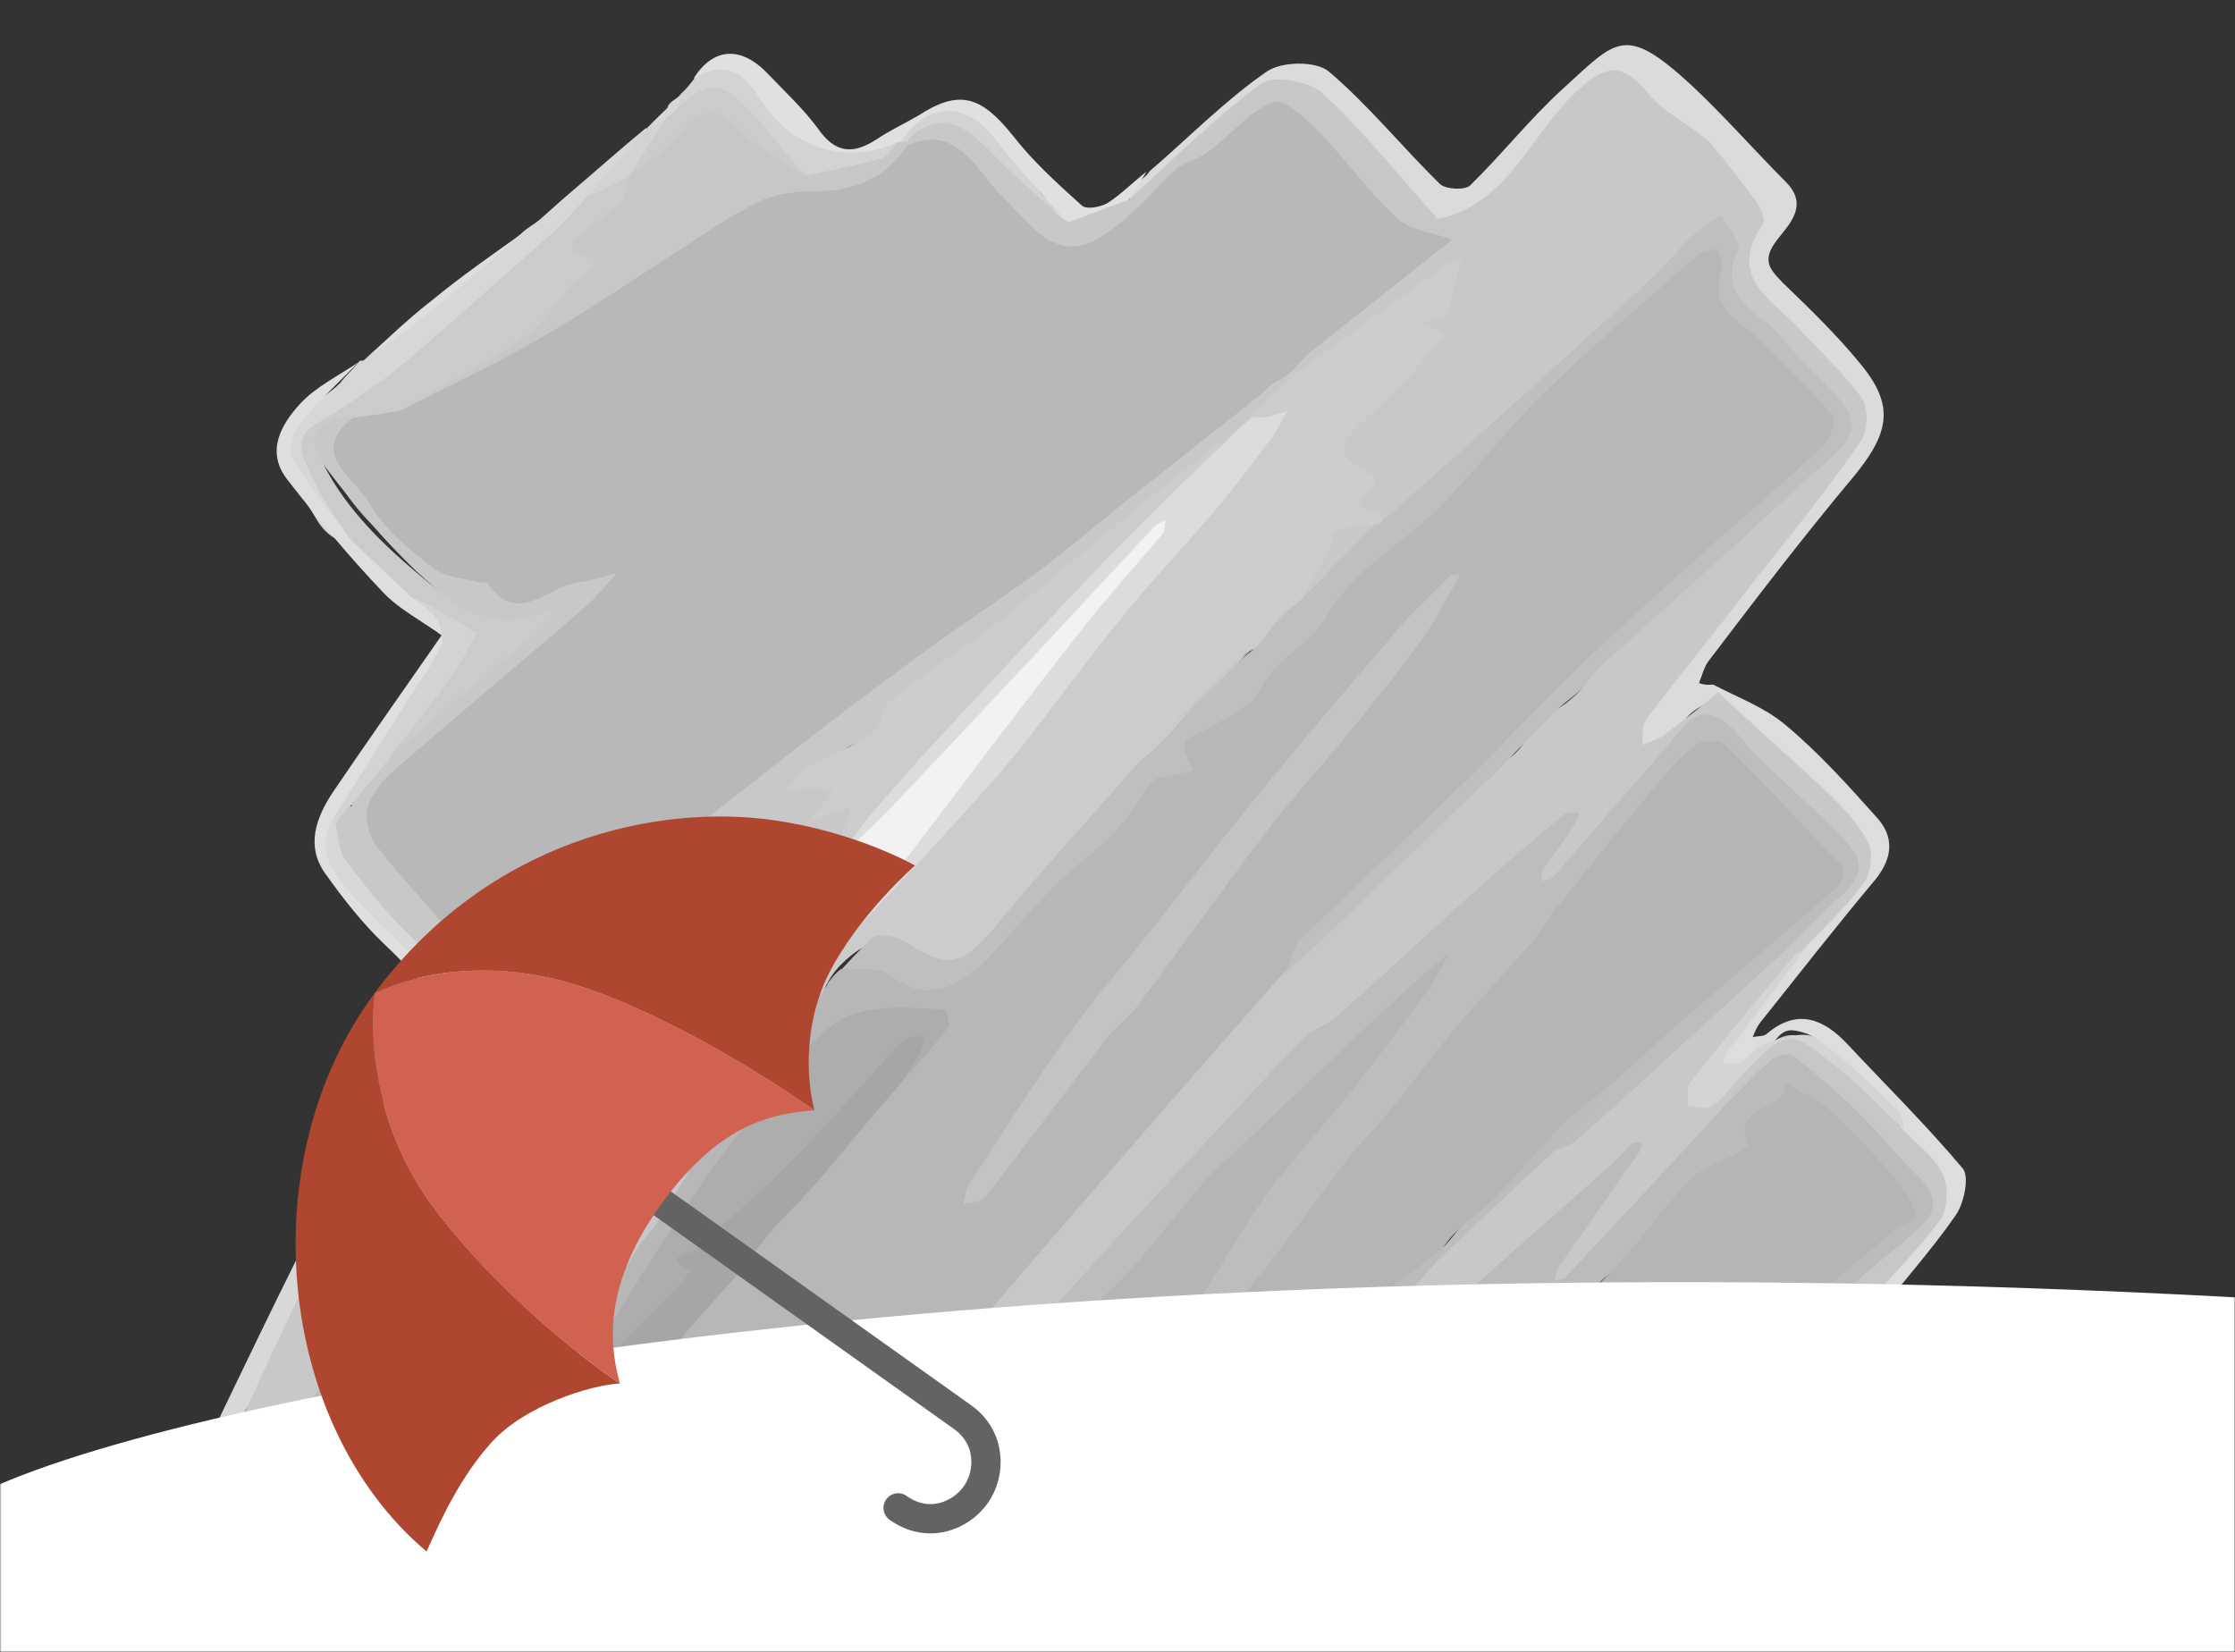 <svg width="763" height="564" viewBox="0 0 763 564" fill="none" xmlns="http://www.w3.org/2000/svg">
<rect x="0" y="0" width="763" height="564" fill="#333333" stroke="none"/>
<mask id="mask0" mask-type="alpha" maskUnits="userSpaceOnUse" x="0" y="0" width="763" height="564">
<rect width="763" height="564" fill="#C4C4C4"/>
</mask>
<g mask="url(#mask0)">
<path d="M584.851 233.724C593.201 238.099 602.104 241.343 609.268 247.276C620.579 256.643 630.745 267.919 640.534 278.883C646.769 285.634 646.227 292.806 640.257 300.246C626.752 316.372 613.962 332.772 600.835 349.211C599.649 350.769 599.137 352.25 598.328 354.12C599.971 353.576 602.072 354.046 603.299 352.838C613.567 344.194 622.51 347.789 630.67 356.452C643.893 370.577 657.749 384.274 670.001 398.866C672.344 401.441 670.657 410.523 667.732 414.769C658.957 427.508 648.338 439.037 639.146 451.113C637.663 453.061 636.8 457.427 637.971 458.714C643.869 465.503 649.254 473.773 656.809 477.172C680.945 488.267 695.687 509.684 713.474 527.907C721.594 536.218 714.869 543.034 708.914 547.628C691.302 560.671 672.559 572.776 654.988 586.17C628.038 607.039 601.546 628.922 575.094 651.156C563.896 660.618 552.365 661.23 541.983 651.045C533.944 643.436 526.835 635.008 518.203 628.177C515.186 625.679 508.33 625.4 505.163 627.541C479.454 644.357 454.203 662.187 428.574 679.704C418.145 686.945 404.406 683.189 392.436 671.053C390.51 669.141 385.001 668.707 382.804 670.381C369.922 680.037 357.835 690.668 345.37 700.986C333.836 710.487 322.264 710.748 308.529 698.104C294.417 685.148 281.787 670.243 270.424 654.483C267.166 649.879 271.09 639.474 271.928 631.912C276.577 627.824 272.942 622.908 272.122 618.736C275.208 615.893 277.51 618.117 278.169 620.886C279.366 625.37 279.594 630.321 277.046 634.88C272.759 642.127 273.942 649.457 277.145 656.555C281.344 666.383 289.855 672.161 296.844 679.536C301.866 684.648 307.442 688.63 312.127 693.78C321.499 704.081 329.446 704.947 341.439 696.46C346.505 693.034 349.726 688.398 353.662 684.036C360.412 680.417 364.779 673.872 370.695 668.927C375.047 665.228 379.103 661.918 385.165 661.222C391.564 660.488 396.858 662.014 400.87 667.241C405.757 674.146 412.222 676.959 419.43 674.355C426.301 671.788 433.132 668.871 439.088 664.277C452.306 654.583 465.822 644.499 479.458 635.468C486.424 630.758 493.35 625.697 499.522 620.011C500.748 618.804 501.718 618.337 503.442 618.495C505.167 618.652 507.228 618.771 508.831 617.876C516.928 614.103 521.911 618.864 527.31 624.288C535.767 632.561 542.66 642.08 552.599 648.405C557.043 651.45 560.155 651.804 564.804 647.715C572.579 641.134 581.526 635.841 588.884 628.597C595.649 622.133 603.168 616.293 609.932 609.828C616.738 603.714 624.795 599.59 631.263 593.514C637.435 587.829 645.196 584.094 650.573 577.433C651.463 576.264 652.729 575.408 653.996 574.551C663.32 569.571 670.22 561.313 679.086 555.318C684.786 551.464 690.903 548.273 697.06 545.434C702.921 542.983 703.744 538.267 699.772 533.39C697.43 530.815 695.127 528.591 692.447 526.054C688.973 522.542 685.203 519.42 684.262 514.195C683.683 512.128 682.512 510.84 680.667 509.63C679.536 508.693 677.771 508.185 677.907 506.392C677.438 499.335 670.933 496.171 667.594 490.866C664.633 485.873 659.636 483.958 654.679 482.394C644.725 478.915 638.627 470.371 631.045 463.775C628.406 461.59 629.35 457.926 628.691 455.158C628.384 449.505 630.635 445.335 633.937 441.401C641.47 432.715 649.381 424.341 657.709 416.631C664.514 410.517 664.543 404.825 658.309 398.075C654.458 394.251 649.974 390.855 648.279 385.005C648.253 381.809 646.92 379.118 644.658 377.244C639.002 372.56 634.236 366.708 627.947 362.453C623.502 359.408 621.174 353.987 615.544 352.5C612.015 351.483 609.577 351.051 606.868 354.206C603.229 358.179 597.705 360.591 593.313 363.939C591.116 365.613 587.452 366.389 585.028 363.112C582.605 359.835 584.64 356.758 587.133 354.694C594.949 348.464 598.913 338.41 606.769 332.531C608.669 331.247 609.694 328.285 610.382 325.362C610.773 322.828 612.633 321.193 614.533 319.908C622.645 313.289 628.454 304.445 635.812 297.201C637.632 295.215 637.822 290.927 635.735 287.611C634.066 284.958 632.437 282.657 630.175 280.783C628.33 279.573 626.485 278.363 625.61 276.686C619.822 264.907 608.28 259.477 600.376 250.074C595.987 244.534 589.481 241.37 585.429 235.791C584.459 236.258 584.338 235.205 584.851 233.724Z" fill="#DDDDDD"/>
<path d="M584.85 233.724C585.268 234.387 585.725 235.401 586.479 236.025C587.691 237.664 586.882 239.534 585.535 239.689C576.105 240.771 573.07 250.008 566.818 254.991C562.802 258.652 558.303 258.102 556.096 253.733C555.14 251.354 555.949 249.484 556.421 247.652C557.959 243.21 561.005 240.016 563.673 236.51C569.684 229.421 574.186 221.083 581.328 214.93C585.681 211.231 588.445 205.581 591.626 200.594C598.325 190.582 606.235 182.208 613.688 172.82C619.362 165.769 624.202 157.393 631.344 151.24C635.696 147.541 635.429 142.239 632.427 136.895C630.758 134.242 628.495 132.369 626.57 130.457C616.484 119.882 607.329 108.49 596.354 99.084C592.96 96.274 593.015 93.779 594.256 89.726C595.497 85.673 596.361 81.307 597.561 76.903C598.762 72.499 595.746 70.001 593.106 67.816C587.491 63.483 581.282 59.929 580.356 51.859C580.275 51.157 579.481 50.182 578.767 49.908C570.04 45.221 563.685 37.418 556.736 30.394C553.262 26.882 548.844 27.034 544.748 29.993C541.581 32.134 538.832 34.938 536.797 38.016C529.248 49.548 518.307 58.269 511.136 70.113C508.547 74.321 504.491 77.631 498.74 75.091C496.559 73.92 494.78 76.257 493.096 76.45C492.085 76.566 491.412 76.643 490.401 76.759C489.728 76.837 488.34 76.64 488.26 75.939C484.639 68.177 476.666 64.115 472.116 57.172C467.942 50.54 461.236 45.621 455.54 40.587C453.277 38.714 451.015 36.84 449.979 33.759C448.862 29.977 444.861 30.791 442.262 28.957C438.195 26.224 436.376 28.21 433.963 30.976C432.441 32.573 430.204 33.896 428.223 34.479C425.233 35.178 423.333 36.462 422.308 39.424C421.836 41.256 420.272 42.502 418.332 43.435C410.652 47.872 404.561 54.259 398.806 60.608C395.168 64.581 391.569 68.905 385.763 68.86C384.405 62.972 390.427 61.925 392.422 58.497C405.776 47.01 418.296 34.196 432.525 24.386C437.591 20.96 449.162 20.699 453.687 24.446C467.302 36.037 478.84 50.356 491.525 62.765C493.451 64.677 499.97 64.996 501.83 63.36C512.57 52.884 522.099 40.769 533.216 30.605C552.069 13.51 554.496 7.898 577.778 29.401C588.874 39.86 599.08 51.487 609.88 62.336C617.622 70.335 610.52 76.838 606.666 81.902C601.329 88.914 604.048 91.802 608.694 96.601C617.904 105.499 627.115 114.396 635.059 124.15C646.935 138.43 645.287 147.862 632.08 163.599C615.274 183.659 599.262 204.695 583.25 225.73C581.768 227.678 581.08 230.601 580.014 233.212C581.442 233.759 583.166 233.917 584.85 233.724Z" fill="#DBDBDB"/>
<path d="M74.289 553.984C58.427 537.673 56.102 523.364 66.011 502.673C81.151 471.072 95.995 439.86 111.889 408.883C120.558 392.246 131.408 376.78 141.504 360.689C145.519 357.029 147.65 351.807 150.534 347.21C152.489 343.43 149.703 336.995 142.539 331.062C132.359 322.632 123.741 312.955 115.38 302.538C111.408 297.661 108.622 291.226 109.878 284.327C110.566 281.404 110.877 278.169 114.662 278.445C115.416 279.07 115.833 279.733 116.291 280.747C117.796 290.884 122.17 299.27 129.832 306.568C138.249 314.49 146.368 322.801 154.191 331.503C155.363 332.79 156.197 334.116 156.399 335.871C157.512 348.542 155.392 359.806 147.683 369.934C139.084 381.231 134.135 394.598 125.873 405.856C117.571 416.764 112.918 429.741 106.421 441.508C102.511 449.067 98.602 456.626 93.224 463.287C92.335 464.455 91.485 465.975 91.647 467.379C91.874 472.33 90.255 476.071 85.823 479.068C82.656 481.209 82.883 486.16 81.265 489.901C78.757 494.811 75.913 499.759 75.17 505.177C74.171 511.335 68.808 515.151 69.196 521.506C67.684 529.145 70.214 536.32 74.563 541.51C82.467 550.912 90.37 560.315 99.837 568.472C101.722 570.034 103.311 571.984 104.94 574.286C108.535 578.851 116.307 581.158 121.575 579.487C122.248 579.41 122.922 579.333 123.595 579.255C124.942 579.101 126.29 578.946 127.124 580.272C128.336 581.911 127.864 583.743 126.637 584.95C122.662 588.961 112.061 588.756 106.903 585.437C99.9 580.908 95.053 574.354 89.613 568.579C84.253 563.506 79.271 558.745 74.289 553.984Z" fill="#D8D8D8"/>
<path d="M122.779 123.219C123.115 123.18 123.452 123.142 124.126 123.064C130.122 118.821 134.987 113.641 140.566 108.734C144.622 105.425 149.392 102.389 153.785 99.04C162.233 92.382 171.059 86.037 179.091 78.716C180.654 77.469 182.257 76.574 183.82 75.329C187.243 72.447 190.626 69.215 194.048 66.333C202.753 58.935 211.418 51.185 220.46 43.748C220.837 44.061 220.837 44.061 221.214 44.373C222.049 45.699 221.873 47.141 220.647 48.349C215.998 52.437 212.978 58.828 207.197 61.98C204.287 63.38 204.353 66.928 202.951 69.578C193.045 81.38 180.339 89.593 170.434 101.396C169.504 102.213 168.951 103.343 167.644 103.849C156.852 107.932 150.153 117.944 141.825 125.655C136.583 130.523 130.627 135.117 125.008 139.672C122.515 141.736 119.781 141.695 117.087 142.004C111.361 142.661 106.968 146.009 105.135 150.841C103.637 155.635 105.925 160.705 109.777 164.529C114.005 168.666 115.78 175.217 120.642 178.925C122.864 180.448 122.889 183.644 120.02 185.396C114.55 185.313 110.322 181.176 108.195 177.51C103.524 169.513 97.209 162.061 96.715 151.808C96.77 149.313 97.282 147.832 98.468 146.274C102.755 139.027 110.636 136.345 116.135 130.736C118.21 128.01 120.703 125.946 122.779 123.219Z" fill="#D7D7D7"/>
<path d="M391.411 58.613C389.416 62.042 387.044 65.158 385.049 68.587C383.321 77.317 378.431 79.301 364.798 79.443C360.138 77.49 360.207 72.149 357.407 68.559C356.155 66.57 354.943 64.932 352.425 63.799C347.091 61.922 345.356 55.722 341.208 52.287C337.06 48.853 333.209 45.028 329.062 41.594C324.914 38.159 317.882 39.322 315.037 44.27C313.339 47.309 310.348 48.008 308.273 50.735C307.639 51.163 307.343 51.552 306.709 51.981C301.563 54.704 295.958 56.414 290.233 57.071C286.528 57.496 282.703 56.869 279.093 55.15C270.999 50.035 265.398 42.857 257.937 37.314C254.961 35.167 255.327 29.436 250.114 28.613C247.299 27.869 244.444 26.775 241.453 27.474C239.769 27.667 238.126 28.211 236.914 26.573C243.573 16.209 253.043 15.478 262.374 25.428C268.191 31.515 274.305 37.213 279.151 43.767C285.291 52.661 291.433 52.667 299.37 47.49C303.803 44.493 308.99 42.12 313.463 39.473C327.436 30.404 334.871 32.75 345.615 46.093C352.428 54.91 360.804 62.481 369.18 70.052C370.728 71.652 375.403 70.76 377.976 69.398C382.746 66.362 387.018 61.961 391.411 58.613Z" fill="#E0E0E0"/>
<path d="M114.029 278.874C108.003 288.809 112.378 297.195 118.989 304.257C127.984 314.246 137.908 323.417 147.536 332.977C155.238 340.626 151.757 354.891 141.167 360.728C150.011 342.648 148.557 338.904 130.931 322.085C123.646 315.099 117.251 306.945 111.152 298.402C104.258 288.883 107.926 279.219 113.439 270.764C125.691 252.649 138.32 234.845 150.909 216.691C151.96 216.926 152.418 217.94 152.875 218.954C152.996 220.007 153.117 221.06 152.861 221.8C149.559 225.734 145.92 229.707 145.177 235.125C141.388 243.737 134.664 250.552 129.744 258.227C124.784 265.552 120.914 273.462 114.029 278.874Z" fill="#DFDFDF"/>
<path d="M151.231 219.499C151.151 218.797 151.03 217.744 150.95 217.042C144.243 212.124 136.27 208.062 130.83 202.287C119.196 190.112 108.492 177.12 98.084 163.738C90.477 153.946 96.246 144.751 102.297 138.013C107.755 132.054 115.516 128.319 122.482 123.609C115.758 130.424 108.656 136.928 102.686 144.368C100.273 147.133 98.304 153.759 99.596 156.099C105.519 166.085 112.669 174.863 119.522 184.031C121.422 182.746 123.483 182.865 124.775 185.206C129.999 192.072 136.409 197.38 143.156 202.65C145.363 207.018 149.309 208.698 153.296 210.729C155.478 211.901 158.077 213.736 156.755 217.087C155.987 219.308 154.544 221.607 151.231 219.499Z" fill="#DEDEDE"/>
<path d="M237.251 26.534C246.535 21.202 253.296 23.626 259.179 33.261C269.356 50.579 289.519 56.798 306.307 48.471C306.197 53.461 299.81 60.238 293.411 60.973C287.308 61.318 281.286 62.364 275.144 62.358C267.416 51.513 255.753 45.03 246.839 35.743C243.324 31.881 240.158 34.022 236.695 36.552C234.498 38.226 232.368 43.448 228.1 38.961C226.606 34.866 230.984 34.363 232.426 32.065C234.286 30.429 235.769 28.482 237.251 26.534Z" fill="#D3D3D3"/>
<path d="M74.288 553.984C84.927 563.429 94.675 574.042 106.163 581.967C110.944 584.973 119.418 581.512 126.154 580.739C125.158 578.009 127.731 576.647 128.877 574.738C135.075 572.249 139.306 567.497 143.458 562.044C149.725 554.214 154.82 545.097 162.555 538.165C163.781 536.958 164.927 535.049 167.109 536.22C167.486 536.533 167.486 536.533 167.863 536.845C155.706 552.816 143.886 568.749 130.975 584.096C122.592 594.302 105.149 590.971 97.084 580.165C90.231 570.997 81.775 562.724 74.288 553.984Z" fill="#E0E0E0"/>
<path d="M179.131 79.067C167.933 88.529 156.775 98.342 145.537 107.453C138.691 113.216 131.052 118.003 124.126 123.065C131.861 116.133 139.219 108.889 147.371 102.621C157.343 94.366 168.405 86.697 179.131 79.067Z" fill="#DEDEDE"/>
<path d="M210.955 576.339C210.618 576.378 210.282 576.416 209.608 576.494C197.758 565.411 186.285 554.64 174.435 543.557C172.133 541.332 169.83 539.108 167.191 536.922C167.718 532.596 169.577 530.96 172.513 532.756C173.981 533.654 175.153 534.942 175.987 536.268C182.504 545.475 190.543 553.085 199.215 560.266C203.363 563.701 205.907 568.031 210.351 571.076C212.533 572.247 213.152 574.665 210.955 576.339Z" fill="#E0E0E0"/>
<path d="M232.803 32.378C231.698 34.638 230.929 36.859 229.823 39.119C230.362 40.835 230.186 42.277 229.296 43.446C226.588 46.601 223.476 46.247 220.5 44.1C224.475 40.088 228.451 36.077 232.803 32.378Z" fill="#D7D7D7"/>
<path d="M194.088 66.684C190.666 69.566 187.283 72.798 183.86 75.679C187.283 72.798 190.706 69.916 194.088 66.684Z" fill="#DEDEDE"/>
<path d="M492.517 74.383C515.393 68.558 522.959 45.292 538.389 31.078C548.873 21.342 554.005 21.464 563.498 32.818C567.847 38.007 574.352 41.171 579.967 45.504C581.476 46.753 583.321 47.963 584.532 49.602C589.676 55.766 594.482 61.969 599.329 68.523C600.958 70.825 602.789 74.881 601.94 76.401C589.054 94.945 605.257 102.328 614.628 112.629C621.657 120.355 629.656 127.614 635.754 136.158C637.841 139.473 637.717 147.309 635.345 150.425C624.238 166.632 612.001 181.902 599.763 197.171C587.31 213.532 574.439 229.23 561.985 245.591C560.503 247.539 560.946 251.399 560.595 254.284C563.208 253.273 565.862 252.612 568.059 250.938C574.351 246.305 580.604 241.321 586.519 236.376C598.746 247.772 611.27 258.777 623.497 270.173C628.856 275.246 634.296 281.021 637.796 287.73C639.546 291.084 638.667 298.295 636.295 301.411C630.702 309.164 623.304 316.057 616.916 322.834C612.644 327.235 609.92 333.236 605.905 336.896C601.296 341.336 597.778 346.361 593.883 351.075C589.099 356.956 584.274 362.487 581.711 369.892C581.159 371.022 579.932 372.229 581.4 373.127C582.531 374.064 583.758 372.857 584.688 372.039C585.617 371.221 585.793 369.779 587.06 368.923C589.216 366.898 591.749 365.185 594.469 368.072C595.922 371.816 595.988 375.364 592.943 378.557C577.418 394.915 562.647 411.898 546.745 427.944C543.066 431.566 539.724 435.149 536.045 438.771C533.889 440.796 531.315 442.158 528.973 439.583C526.67 437.358 527.398 434.786 528.841 432.487C533.168 425.592 539.339 419.906 543.249 412.347C545.797 407.788 549.395 403.464 552.28 398.867C552.576 398.478 552.496 397.776 552.792 397.386C552.536 398.127 552.239 398.516 551.983 399.257C548.842 404.595 542.941 406.694 538.629 410.744C528.441 420.09 516.705 427.836 507.689 438.47C504.428 442.755 499.281 445.479 495.265 449.14C480.684 461.834 467.989 476.09 453.409 488.784C440.351 499.882 430.431 514.53 416.579 524.653C415.312 525.509 414.126 527.067 412.483 527.611C409.909 528.973 407.511 528.893 405.842 526.241C404.173 523.588 404.982 521.718 406.801 519.731C418.486 505.591 430.925 492.076 443.404 478.912C447.972 474.121 453.295 469.955 456.315 463.565C457.973 460.175 461.934 459.009 464.347 456.244C472.85 447.091 481.771 438.601 489.521 428.823C501.594 421.038 511.243 409.976 520.556 398.953C522.888 395.486 525.677 393.033 529.221 391.204C533.518 389.999 536.187 386.493 539.353 384.352C547.25 378.824 552.843 371.072 559.568 364.257C570.268 353.429 582.974 345.216 593.634 334.038C601.841 325.275 611.597 318.111 620.598 310.323C624.654 307.014 627.202 302.455 630.504 298.521C631.73 297.314 631.192 295.598 630.357 294.272C629.523 292.945 628.608 290.917 627.476 289.981C614.481 280.807 607.833 264.505 593.651 256.889C591.469 255.717 590.554 253.689 588.965 251.738C584.656 246.9 580.157 246.35 575.589 251.141C565.185 261.578 555.913 272.952 546.681 284.677C541.6 290.949 534.593 295.308 530.684 302.867C529.282 305.517 525.873 305.552 523.571 303.328C521.309 301.455 521.027 298.998 522.765 296.31C524.801 293.232 526.122 289.881 528.198 287.154C528.494 286.765 529.087 285.986 529.047 285.635C527.996 285.4 527.78 286.491 527.147 286.919C506.988 304.52 487.206 322.434 467.464 340.698C460.995 346.773 455.065 354.564 446.254 358.064C445.58 358.141 444.193 357.945 443.896 358.335C438.775 364.255 434.331 361.21 429.469 357.502C427.207 355.628 425.281 353.716 425.97 350.793C426.618 347.519 429.11 345.455 432.438 344.718C444.105 342.312 450.236 336.276 452.315 324.661C453.139 319.944 456.426 318.856 459.754 318.119C464.765 317.188 467.851 314.345 469.348 309.551C470.117 307.33 470.886 305.109 472.786 303.824C479.752 299.114 482.41 289.565 490.924 286.455C492.853 279.479 500.735 276.797 501.91 269.196C502.126 268.105 503.056 267.287 503.649 266.508C504.538 265.339 505.508 264.872 506.478 264.405C512.515 260.513 519.386 257.947 521.868 249.84C522.596 247.268 525.426 245.166 528.336 243.765C535.464 240.459 540.706 235.591 544.615 228.032C546.273 224.642 550.073 222.072 552.445 218.956C556.421 214.945 559.642 210.309 564.035 206.96C571.741 205.72 576.148 199.526 581.43 195.009C584.557 192.517 586.592 189.44 588.25 186.05C592.05 183.48 594.638 179.273 597.98 175.689C605.594 167.705 614.501 162.061 622.613 155.442C630.428 149.212 630.538 144.222 623.55 136.847C618.487 131.385 612.238 127.48 608.321 120.108C605.696 115.077 599.784 111.134 594.922 107.425C588.256 102.858 586.938 97.321 588.827 89.993C589.34 88.513 590.148 86.642 589.61 84.926C588.75 80.403 582.702 78.253 580.074 82.11C575.963 87.915 569.469 90.793 565.735 96.91C565.439 97.299 565.183 98.04 564.509 98.117C546.359 109.444 532.141 125.296 516.712 139.51C503.478 152.05 489.828 163.927 477.429 177.793C475.313 180.169 472.861 182.584 469.548 180.475C462.746 177.701 456.914 174.46 458.898 164.988C458.858 164.637 458.441 163.974 458.024 163.311C456.058 161.048 451.518 160.147 452.759 156.094C454.256 151.3 456.387 146.079 460.106 142.808C464.162 139.498 467.424 135.213 472.274 132.879C473.878 131.984 475.737 130.348 475.873 128.555C476.495 122.084 481.777 117.567 480.258 110.276C479.559 107.156 482.092 105.443 485.083 104.745C486.766 104.551 488.787 104.319 490.35 103.074C492.21 101.438 492.979 99.217 491.727 97.227C490.017 94.224 488.615 96.873 487.348 97.73C476.326 105.75 466.179 115.447 455.197 123.818C450.804 127.166 446.155 131.255 439.771 129.143C439.353 128.48 438.976 128.168 438.896 127.466C437.9 124.736 439.005 122.476 440.905 121.192C445.891 117.064 449.665 111.298 456.28 109.472C462.558 107.685 467.127 102.895 471.439 98.845C478.581 92.692 486.894 87.827 492.111 79.763C492.96 78.243 491.371 76.293 492.517 74.383Z" fill="#C8C8C8"/>
<path d="M630.535 456.368C637.941 464.406 645.091 473.184 653.13 480.794C660.792 488.091 670.313 493.753 677.679 501.44C687.01 511.39 694.482 522.976 703.773 532.575C710.761 539.95 705.735 543.727 701.342 547.075C676.252 566.308 650.368 584.567 625.277 603.8C605.213 619.257 586.321 636.002 566.633 651.771C555.988 660.103 548.934 649.181 542.147 643.56C534.646 637.666 529.517 628.656 522.057 623.113C510.906 615.149 501.864 622.586 492.742 629.322C477.03 641.079 460.982 652.876 444.476 663.658C435.273 669.692 424.858 674.087 414.619 677.04C410.321 678.244 403.615 673.325 399.764 669.501C390.93 660.916 383.305 662.858 375.57 669.789C369.061 675.513 362.553 681.238 356.044 686.962C349.239 693.076 341.519 697.162 333.798 701.247C327.344 704.477 318.482 701.583 313.635 695.029C316.102 689.769 320.923 693.126 324.211 692.038C329.167 693.602 332.671 691.422 335.676 687.878C343.045 686.676 343.169 678.841 346.727 674.166C348.21 672.218 348.938 669.646 349.33 667.113C350.274 663.449 353.401 660.957 356.512 661.311C361.388 662.173 363.841 659.759 365.796 655.979C366.092 655.59 366.726 655.162 367.399 655.084C372.868 655.168 377.785 656.381 383.334 657.166C385.395 657.285 387.2 658.144 389.221 657.912C390.231 657.797 390.905 657.719 391.915 657.603C393.936 657.371 395.66 657.529 396.872 659.167C401.934 664.63 408.399 667.443 415.161 669.867C419.404 671.158 423.068 670.382 426.073 666.837C426.882 664.967 428.606 665.124 430.21 664.229C434.387 661.972 439.358 660.691 439.724 654.96C439.859 653.167 441.166 652.662 442.473 652.156C449.344 649.59 455.637 644.957 461.97 640.675C463.87 639.39 466.78 637.99 463.346 634.829C462.592 634.204 462.431 632.801 462.647 631.709C463.551 627.695 472.93 620.219 476.971 619.755C477.645 619.678 478.318 619.601 478.655 619.562C481.053 619.642 482.601 621.242 484.15 622.842C481.093 619.993 484.812 616.722 484.113 613.603C483.092 607.676 487.389 606.472 490.973 604.994C495.23 603.439 499.73 603.989 501.64 608.747C504.09 615.221 507.322 616.627 513.6 614.84C518.235 613.597 523.07 614.109 526.665 618.673C529.426 621.912 533.844 621.76 536.901 624.609C537.318 625.272 537.776 626.286 537.896 627.339C538.178 629.795 539.134 632.174 541.356 633.697C547.349 638.342 551.859 644.934 559.967 647.203C564.884 648.417 565.773 647.248 566.718 643.584C568.24 641.988 569.386 640.078 571.286 638.794C575.031 638.72 577.524 636.656 579.222 633.617C581.81 629.409 586.58 626.373 587.66 620.916C587.876 619.825 589.102 618.618 590.072 618.151C597.994 615.819 601.567 608.299 606.729 602.729C610.367 598.757 614.463 595.798 613.739 589.482C613.995 588.741 613.955 588.39 614.588 587.962C618.468 586.095 622.389 584.578 625.017 580.721C627.645 576.864 632.265 578.467 636.01 578.393C636.684 578.316 638.368 578.122 638.327 577.772C637.829 576.407 636.94 577.575 635.93 577.691C633.235 578 630.918 578.622 629.249 575.969C627.539 572.966 629.695 570.941 631.178 568.993C636.892 562.293 642.27 555.632 647.944 548.582C651.839 543.869 656.488 539.78 660.005 534.754C664.413 528.56 673.964 528.531 680.037 533.877C682.676 536.063 685.989 538.171 688.332 540.747C689.127 541.722 690.595 542.62 691.821 541.413C693.047 540.206 692.212 538.879 691.418 537.904C690.206 536.265 688.658 534.666 687.15 533.417C680.282 527.094 676.244 518.67 673.553 510.091C673.055 508.726 671.884 507.438 671.09 506.463C670.672 505.8 670.295 505.487 670.215 504.786C669.369 497.417 662.567 494.642 659.188 488.986C657.936 486.997 654.77 489.138 652.628 488.317C651.578 488.082 650.904 488.16 649.854 487.925C644.062 485.034 640.01 479.455 633.882 476.604C633.168 476.33 632.791 476.018 632.077 475.744C627.592 472.348 627.285 466.695 625.037 461.976C624.836 460.221 625.389 459.091 626.655 458.235C627.761 455.975 629.067 455.47 630.535 456.368Z" fill="#C7C7C7"/>
<path d="M630.536 456.368C629.902 456.796 628.932 457.263 628.339 458.042C622.79 457.257 622.186 451.993 621.029 447.86C619.872 443.727 623.119 442.287 626.069 441.238C633.534 437.892 637.483 430.684 643.399 425.739C646.822 422.858 651.16 422.004 654.125 418.109C657.683 413.434 658.049 407.704 653.228 404.346C643.626 397.983 637.406 388.386 630.256 379.608C628.668 377.657 626.782 376.096 624.264 374.963C621.031 373.556 618.055 371.409 615.672 368.483C612.037 363.568 608.588 363.252 603.939 367.341C600.853 370.184 598.144 373.339 595.099 376.533C593.279 378.519 591.42 380.155 588.74 377.618C590.142 374.969 591.504 371.968 592.906 369.319C595.468 361.914 601.128 357.709 607.245 354.519C614.035 351.251 618.977 355.661 624.296 360.383C630.37 365.73 636.403 370.726 642.179 376.462C645.236 379.311 647.066 383.367 650.123 386.216C654.769 391.015 660.721 395.309 663.467 401.394C665.297 405.45 664.836 413.324 662.167 416.83C653.865 427.737 644.055 437.396 635.038 448.03C632.545 450.093 631.898 453.367 630.536 456.368Z" fill="#C7C7C7"/>
<path d="M313.852 693.938C322.484 700.769 330.768 701.595 339.931 695.211C344.66 691.824 350.521 689.374 355.668 686.65C342.823 705.545 325.054 708.295 308.302 693.153C298.418 684.333 287.267 676.369 279.283 666.264C272.47 657.447 269.121 646.1 274.191 633.786C275.768 629.694 273.4 623.922 272.499 619.048C264.164 611.828 255.788 604.257 247.452 597.036C245.772 588.341 244.091 579.646 241.778 571.379C241.697 570.678 236.982 571.219 234.248 571.177C232.739 569.928 232.201 568.212 233.01 566.342C233.603 565.563 233.9 565.173 234.493 564.394C241.69 555.747 246.229 556.648 250.549 567.529C250.629 568.23 251.047 568.893 251.127 569.595C251.907 573.416 245.589 574.853 248.133 579.182C251.552 585.189 255.564 590.417 259.617 595.996C266.012 604.15 275.116 609.149 280.285 618.51C281.417 619.447 281.874 620.461 282.372 621.826C281.845 626.152 286.707 629.86 284.536 634.731C280.992 636.56 280.048 640.224 278.013 643.302C275.168 648.25 277.376 652.618 280.217 656.558C286.235 664.4 293.52 671.385 299.538 679.227C303.133 683.792 306.054 688.434 311.469 691.012C313.193 691.169 314.027 692.496 313.852 693.938Z" fill="#D2D2D2"/>
<path d="M650.083 385.865C642.421 378.567 635.392 370.841 627.137 364.323C610.21 350.623 609.914 351.013 592.866 368.967C590.157 372.123 587.488 375.628 584.322 377.77C582.422 379.054 578.853 377.686 576.118 377.645C576.51 375.111 575.393 371.328 576.916 369.732C588.224 355.28 599.909 341.14 611.93 326.961C613.116 325.403 615.056 324.469 616.956 323.185C608.061 334.871 599.166 346.558 590.27 358.244C589.381 359.413 588.909 361.245 588.059 362.764C590.12 362.883 592.558 363.314 594.499 362.381C597.705 360.591 599.66 356.811 602.988 356.074C608.592 354.364 616.137 351.72 619.867 354.492C630.223 361.48 639.514 371.079 648.725 379.977C649.56 381.303 649.505 383.798 650.083 385.865Z" fill="#D4D4D4"/>
<path d="M364.733 75.896C371.604 73.329 378.475 70.763 385.346 68.197C400.183 54.762 414.562 40.313 430.61 28.517C434.707 25.558 446.897 27.714 451.462 31.812C465.574 44.768 477.57 60.101 490.456 74.265C486.939 79.29 483.505 76.129 480.825 73.593C477.728 70.393 475.008 67.505 471.062 65.825C470.348 65.552 469.594 64.927 469.176 64.264C464.439 52.72 454.837 46.356 446.125 38.824C443.485 36.638 441.142 34.063 437.87 32.305C434.974 30.86 432.993 31.443 430.837 33.468C422.725 40.087 415.031 47.37 407.376 55.003C406.15 56.21 405.26 57.379 405.462 59.133C404.422 64.941 401.457 68.837 396.27 71.21C392.349 72.726 388.886 75.257 386.972 79.387C385.273 82.426 382.74 84.139 379.709 84.487C375.667 84.951 371.747 86.467 367.409 87.321C358.437 89.417 351.811 85.2 347.22 77.906C340.92 67.608 331.021 61.633 322.645 54.062C319.211 50.901 314.105 53.976 310.118 51.945C309.364 51.32 308.61 50.696 308.786 49.254C315.821 39.203 324.538 37.847 333.924 45.302C339.58 49.986 343.713 56.266 349.625 60.209C355.537 64.153 357.851 72.419 364.733 75.896Z" fill="#C8C8C8"/>
<path d="M402.526 57.337C412.04 48.068 421.137 38.136 431.445 29.843C433.938 27.779 441.75 30.438 445.184 33.599C457.828 45.657 469.543 58.533 482.227 70.943C484.153 72.855 487.642 73.521 490.16 74.654C490.834 74.577 491.844 74.461 492.518 74.383C493.473 76.763 494.806 79.454 495.761 81.833C492.946 81.089 490.332 82.1 487.598 82.058C481.792 82.014 477.428 79.671 472.567 75.962C463.181 68.507 459.75 56.458 450.068 49.392C445.96 46.308 440.963 44.393 437.409 40.179C436.197 38.541 433.92 39.513 432.317 40.408C425.823 43.287 420.54 47.804 416.389 53.258C414.61 55.595 412.871 58.283 410.298 59.645C407.428 61.396 404.1 62.134 402.526 57.337Z" fill="#C7C7C7"/>
<path d="M66.758 521.074C73.486 505.37 80.174 489.315 87.576 473.534C95.49 456.272 103.701 438.62 112.329 421.632C116.238 414.073 121.575 407.061 126.199 399.775C134.812 385.632 143.803 371.802 150.988 357.112C157.109 345.033 156.453 333.376 144.388 323.384C134.207 314.954 126.142 304.147 118.158 294.043C115.735 290.766 115.508 285.814 114.647 281.291C116.09 278.993 114.933 274.859 119.014 274.746C121.91 276.192 120.805 278.452 120.373 280.634C119.886 285.312 119.696 289.6 124.476 292.606C127.789 294.715 128.69 299.589 131.747 302.437C139.746 309.696 146.815 317.773 154.22 325.811C156.563 328.386 158.529 330.649 158.635 334.548C158.833 345.191 163.614 348.197 173.059 344.269C174.366 343.763 175.295 342.946 176.225 342.128C179.351 339.636 182.679 338.899 186.032 341.358C188.295 343.231 188.884 351.341 186.728 353.366C183.009 356.637 182.306 362.406 177.119 364.778C174.545 366.14 172.294 370.309 174.205 375.067C176.035 379.124 174 382.201 169.918 382.314C162.092 382.501 158.695 388.58 156.348 394.893C154.514 399.725 152.695 401.711 147.954 399.056C146.863 398.47 145.099 397.962 143.752 398.116C143.078 398.193 142.741 398.232 142.068 398.309C142.405 398.271 142.741 398.232 143.375 397.804C144.385 397.688 145.436 397.923 146.486 398.158C148.588 398.628 150.649 398.747 151.644 401.476C152.64 404.206 151.117 405.803 148.921 407.477C148.288 407.906 147.695 408.685 147.061 409.113C145.242 411.099 143.005 412.423 140.392 413.434C142.709 412.812 144.865 410.787 147.222 410.516C149.917 410.207 152.274 409.937 153.647 412.979C155.02 416.021 154.211 417.891 151.26 418.941C149.28 419.524 149.144 421.317 149.009 423.11C148.874 424.903 147.688 426.461 146.044 427.006C140.062 428.403 136.328 434.52 130.764 436.581C129.121 437.125 127.719 439.774 125.537 438.603C125.537 438.603 125.537 438.603 126.251 438.876C128.432 440.048 129.051 442.466 128.242 444.336C125.775 449.596 121.005 452.632 117.03 456.644C115.21 458.63 113.23 459.213 114.643 462.606C115.975 465.297 114.196 467.635 111.246 468.684C105.008 470.822 102.285 476.823 99.103 481.81C95.37 487.927 90.545 493.458 86.474 499.613C83.293 504.6 79.775 509.626 77.348 515.237C76.755 516.016 76.162 516.795 75.569 517.574C72.579 518.273 70.624 522.053 67.095 521.036C67.135 521.387 66.758 521.074 66.758 521.074Z" fill="#C8C8C8"/>
<path d="M130.924 577.703C129.32 578.598 127.757 579.844 126.154 580.739C124.807 580.894 123.796 581.01 122.449 581.164C120.941 579.915 120.443 578.55 121.629 576.992C123.408 574.655 123.086 571.848 123.815 569.275C124.071 568.535 124.367 568.145 124.664 567.756C128.639 563.744 131.187 559.186 130.839 553.182C130.678 551.778 131.231 550.648 131.784 549.518C137.89 540.285 141.437 529.568 144.31 518.928C144.566 518.188 144.526 517.837 144.782 517.096C150.065 512.579 153.205 507.242 153.41 500.108C153.505 497.964 155.365 496.328 156.551 494.77C165.516 477.743 175.195 460.989 184.496 443.923C190.401 432.935 197.019 422.221 202.924 411.234C211.376 395.687 221.714 381.702 229.829 366.194C231.272 363.896 233.051 361.559 236.283 362.965C239.636 365.424 238.652 368.737 237.25 371.387C231.008 382.413 224.727 393.088 219.159 404.038C218.903 404.778 218.269 405.206 217.676 405.985C218.31 405.557 219.32 405.441 219.994 405.364C222.648 404.704 224.844 403.03 225.909 400.419C227.999 394.846 232.89 392.863 236.529 388.89C237.755 387.682 239.479 387.84 240.987 389.089C241.767 392.91 241.119 396.184 239.798 399.536C239.501 399.925 238.868 400.353 238.235 400.782C233.304 402.414 231.093 406.934 228.842 411.103C226.038 416.402 224.324 422.287 220.389 426.649C210.052 440.635 201.976 456.493 192.77 471.415C186.448 481.74 180.92 493.04 173.885 503.091C169.316 507.881 165.085 512.633 164.88 519.767C164.609 523.353 164.298 526.589 170.4 526.244C176.503 525.899 181.917 528.477 186.427 535.07C192.189 543.652 199.258 551.729 208.362 556.727C210.167 557.587 211.042 559.264 211.917 560.941C214.838 565.583 218.353 569.446 224.158 569.491C226.556 569.571 229.291 569.613 228.723 573.588C222.929 579.586 217.123 579.542 211.979 573.377C208.007 568.5 203.699 563.662 198.837 559.954C190.205 553.123 182.799 545.085 176.027 536.619C172.472 532.405 166.963 531.971 163.998 535.866C153.323 549.89 143.066 564.577 130.924 577.703Z" fill="#C8C8C8"/>
<path d="M118.758 275.487C117.275 277.435 115.793 279.382 114.31 281.33C114.23 280.628 114.109 279.576 114.028 278.874C123.571 263.913 133.074 248.602 142.618 233.641C145.583 229.746 148.171 225.538 150.045 221.057C150.342 220.667 150.638 220.278 151.231 219.499C150.572 216.73 150.506 213.182 148.917 211.232C146.871 208.267 143.221 206.197 140.542 203.661C141.391 202.141 142.401 202.025 143.829 202.572C150.59 204.996 156.759 208.199 163.008 212.103C165.566 213.587 166.899 216.278 165.537 219.279C163.879 222.669 162.975 226.683 160.226 229.487C152.827 236.38 147.732 245.497 139.916 251.727C137.423 253.791 135.941 255.739 135.63 258.974C131.343 266.221 126.182 271.791 118.758 275.487Z" fill="#D3D3D3"/>
<path d="M121.102 581.319C116.226 580.457 109.154 581.268 106.434 578.381C92.874 564.294 80.204 549.039 67.831 533.394C65.825 530.781 66.864 524.973 66.718 520.724C68.94 522.246 69.855 524.274 70.137 526.731C71.616 533.671 76.518 537.73 80.233 543.348C85.955 551.579 94.723 556.616 100.404 564.497C102.828 567.774 106.141 569.882 108.861 572.77C110.449 574.72 112.053 573.825 113.696 573.281C114.707 573.165 115.757 573.4 116.471 573.674C119.111 575.859 121.373 577.733 121.102 581.319Z" fill="#C8C8C8"/>
<path d="M133.152 258.192C140.308 249.194 147.465 240.196 154.245 230.885C157.466 226.249 159.933 220.989 162.777 216.04C158.037 213.385 153.256 210.378 148.515 207.723C145.956 206.239 143.438 205.106 140.582 204.012C133.674 197.339 126.43 190.704 119.522 184.031C115.389 177.751 110.959 171.86 107.837 165.463C105.212 160.432 101.712 153.723 103.29 149.631C104.827 145.189 111.739 142.973 116.468 139.586C124.068 134.448 131.667 129.309 138.513 123.547C155.586 108.788 172.619 93.679 189.652 78.57C193.371 75.299 196.633 71.014 200.312 67.392C203.142 65.29 205.514 62.173 208.721 60.383C210.62 59.099 212.52 57.814 214.742 59.337C218.916 65.968 218.605 69.203 212.945 73.408C209.482 75.939 207.945 80.381 204.442 82.561C202.878 83.807 204.387 85.056 205.221 86.382C208.183 91.375 207.455 93.947 202.308 96.671C201.338 97.138 199.694 97.682 199.141 98.812C196.161 105.553 190.004 108.393 185.395 112.833C180.53 118.013 173.579 119.877 167.919 124.082C160.737 129.884 152.006 134.085 143.949 138.21C141.712 139.533 141.065 142.807 138.114 143.857C132.63 146.619 126.543 144.118 121.396 146.842C118.782 147.853 115.926 146.759 113.313 147.77C108.045 149.441 107.437 153.066 110.022 157.747C118.435 174.557 131.793 186.889 145.367 198.13C155.924 206.873 168.719 214.292 184.024 207.914C186.301 206.941 188.995 206.632 190.368 209.674C191.701 212.365 189.881 214.352 187.981 215.636C176.824 225.449 165.208 234.248 154.01 243.711C148.728 248.228 144.2 253.369 139.254 257.847C137.018 259.171 135.495 260.767 133.152 258.192Z" fill="#CBCBCB"/>
<path d="M214.527 60.428C209.676 62.762 205.163 65.058 200.312 67.392C206.916 59.524 213.56 52.006 220.164 44.138C222.441 43.166 225.014 41.804 227.291 40.831C229.297 43.445 227.815 45.393 226.332 47.341C223.448 51.938 217.964 54.7 215.497 59.961C215.2 60.35 214.863 60.389 214.527 60.428Z" fill="#D3D3D3"/>
<path d="M136.997 140.074C151.05 131.706 165.858 123.963 179.454 114.581C186.42 109.871 190.545 101.22 197.094 95.847C204.277 90.045 205.719 87.747 195.293 86.099C195.469 84.657 195.227 82.552 196.157 81.734C201.143 77.606 206.883 74.103 211.788 69.274C213.607 67.288 213.838 63.351 214.863 60.389C222.477 52.404 228.96 43.484 237.369 36.475C242.354 32.347 243.701 32.193 248.644 36.603C257.396 44.486 266.446 51.98 275.199 59.863C283.875 58.156 292.55 56.45 300.809 54.08C303.126 53.458 304.488 50.458 306.307 48.471C306.644 48.433 306.981 48.394 307.654 48.317C307.911 47.576 308.584 47.499 309.002 48.162C309.379 48.474 309.756 48.787 310.51 49.411C312.395 50.972 312.677 53.429 311.154 55.025C307.772 58.258 305.264 63.167 300.293 64.449C293.382 66.664 286.214 69.62 278.563 68.365C270.912 67.11 264.418 69.989 257.331 73.646C246.067 79.561 236.513 88.478 225.209 94.042C223.605 94.937 222.002 95.832 220.439 97.078C211.869 102.684 203.38 108.991 194.016 113.621C184.652 118.251 176.284 125.61 167.794 131.917C161.798 136.161 154.59 138.766 148.217 142.697C144.377 144.915 139.838 144.014 136.997 140.074Z" fill="#C7C7C7"/>
<path d="M308.705 48.552C308.369 48.59 308.032 48.629 307.358 48.706C316.645 34.486 329.941 34.382 340.012 47.803C347.619 57.595 356.156 66.57 364.396 75.934C356.021 68.363 347.348 61.181 339.606 53.182C327.177 40.032 319.486 38.426 308.705 48.552Z" fill="#D3D3D3"/>
<path d="M150.045 221.057C147.457 225.264 145.206 229.433 142.618 233.641C145.206 229.433 147.794 225.226 150.045 221.057Z" fill="#DEDEDE"/>
<path d="M274.902 60.253C267.859 55.373 259.549 51.35 253.732 45.262C244.858 36.326 239.053 36.282 231.343 46.41C226.855 51.902 220.482 55.833 214.526 60.428C218.893 53.883 222.924 47.376 227.25 40.48C227.884 40.052 228.854 39.585 229.447 38.806C235.578 32.77 242.64 25.915 250.598 32.823C260.065 40.98 267.039 51.201 274.902 60.253Z" fill="#CBCBCB"/>
<path d="M130.924 577.703C137.366 568.431 143.849 559.51 150.332 550.589C153.89 545.914 158.122 541.162 162.057 536.8C168.068 529.711 173.537 529.794 180.526 537.169C192.24 550.045 204.548 562.142 217.489 573.811C219.414 575.723 224.938 573.312 228.683 573.238C229.788 570.978 231.015 569.77 233.574 571.254C228.302 581.814 220.516 582.352 211.628 576.262C202.754 567.326 193.503 558.077 184.63 549.141C181.115 545.278 177.897 541.026 174.423 537.514C173.252 536.226 170.261 536.925 168.2 536.806C160.37 545.882 152.58 555.308 144.75 564.384C139.845 569.213 135.196 573.302 130.924 577.703Z" fill="#D7D7D7"/>
<path d="M233.237 571.293C231.594 571.837 229.95 572.381 228.346 573.276C208.007 568.5 198.046 550.09 184.271 537.095C180.837 533.934 175.247 532.798 171.517 530.026C168.164 527.567 163.181 522.806 163.573 520.273C164.869 513.725 169.316 507.881 172.336 501.491C174.518 502.662 174.423 504.807 173.237 506.365C170.649 510.572 170.876 515.524 168.962 519.654C167.816 521.563 168.354 523.279 169.902 524.879C171.451 526.479 172.718 525.622 174.321 524.727C181.489 521.771 186.862 523.999 191.116 531.332C196.205 539.991 203.369 545.924 210.83 551.467C213.806 553.614 215.772 555.877 218.115 558.452C222.881 564.305 227.34 564.504 231.747 558.31C237.934 549.778 241.938 540.075 247.411 531.27C250.592 526.283 254.527 521.921 256.577 515.998C257.818 511.944 263.463 510.585 266.102 512.771C269.496 515.581 268.174 518.933 266.099 521.66C264.063 524.737 262.742 528.089 261.797 531.752C261.285 533.233 259.802 535.181 261.23 535.728C262.361 536.665 263.844 534.717 264.397 533.587C267.578 528.6 272.941 524.785 275.785 519.837C281.433 509.59 290.475 502.152 297.295 493.193C306.19 481.506 313.995 469.234 324.102 459.186C337.295 446.295 347.014 429.892 360.961 417.626C364.047 414.783 366.715 411.277 368.67 407.498C373.132 398.809 380.315 393.007 386.366 386.269C391.231 381.089 395.759 375.947 399.87 370.143C410.8 355.378 423.239 341.863 436.85 329.636C437.146 329.246 437.82 329.169 438.493 329.091C439.84 328.937 441.228 329.133 442.414 327.575C449.234 318.615 457.682 311.957 466.051 304.597C469.77 301.326 472.695 297.08 476.414 293.809C484.661 285.397 492.949 277.335 501.237 269.273C502.76 267.677 503.906 265.767 506.208 267.992C500.574 275.393 494.604 282.833 488.97 290.235C483.633 297.247 478.673 304.571 473.713 311.895C472.23 313.843 471.542 316.766 469.939 317.661C454.809 322.597 453.495 340.879 442.136 348.938C440.869 349.794 439.306 351.04 437.919 350.844C435.521 350.764 433.38 349.943 431.278 349.473C431.439 350.877 431.385 353.371 432.098 353.645C435.331 355.052 438.604 356.809 442.052 357.124C443.776 357.282 445.515 354.594 447.415 353.309C449.798 356.235 449.406 358.769 446.994 361.534C445.471 363.131 444.069 365.781 442.466 366.676C431.875 372.513 425.553 382.838 417.306 391.25C410.285 398.455 402.51 405.036 395.906 412.904C386.633 424.279 376.19 434.365 366.5 445.076C353.764 458.981 341.069 473.237 328.374 487.493C315.976 501.359 303.617 515.576 291.636 530.105C283.846 539.532 276.096 549.309 266.798 557.487C263.376 560.368 261.084 564.186 257.702 567.419C256.179 569.015 254.656 570.612 252.474 569.441C250.172 567.216 251.372 562.812 248.099 561.055C244.827 559.297 241.217 557.578 239.087 562.8C238.278 564.671 237.052 565.878 236.243 567.748C236.067 569.191 235.851 570.282 235.338 571.763C233.911 571.216 233.574 571.254 233.237 571.293Z" fill="#C7C7C7"/>
<path d="M136.997 140.074C152.478 132.253 168.336 124.745 183.697 115.872C197.79 107.855 211.089 98.862 224.429 90.221C235.235 83.293 245.961 75.662 257.225 69.748C263.005 66.596 270.711 65.356 277.19 65.323C290.863 65.531 301.992 61.41 309.836 49.489C327.082 42.176 333.393 58.517 342.227 67.102C352.609 77.287 360.619 90.588 376.195 80.624C386.071 74.513 393.524 65.125 402.149 57.025C405.692 55.196 409.653 54.031 412.779 51.539C420.339 46.049 426.566 37.869 434.743 34.797C438.327 33.319 446.366 40.929 451.012 45.728C459.926 55.016 467.694 66.212 477.201 74.719C481.766 78.817 489.336 79.37 495.761 81.833C479.497 94.72 463.232 107.608 446.968 120.496C444.475 122.56 442.736 125.248 440.58 127.273C427.819 137.981 416.647 150.64 402.337 159.748C396.638 163.602 390.682 168.196 386.194 173.689C385.304 174.857 384.038 175.714 382.771 176.57C373.271 182.993 363.732 189.065 356.198 197.751C355.902 198.141 355.309 198.92 354.635 198.997C342.039 202.221 334.45 213.402 324.317 220.253C317.311 224.612 310.681 229.284 304.469 234.619C303.203 235.475 301.936 236.331 300.71 237.539C292.96 247.316 280.821 251.553 271.9 260.043C262.346 268.961 252.414 277.567 241.608 284.495C227.299 293.604 216.207 306.964 202.274 316.385C198.138 318.993 194.836 322.927 192.207 326.784C187.84 333.329 181.548 337.962 175.632 342.907C172.209 345.788 167.615 347.382 163.252 345.039C158.888 342.695 157.098 338.99 157.881 333.923C158.232 331.039 157.237 328.309 155.688 326.709C151.541 323.274 148.956 318.594 144.135 315.236C137.051 310.005 131.787 302.788 127.156 295.143C126.739 294.48 126.618 293.427 125.904 293.153C118.308 289.404 120.614 282.74 121.277 276.62C122.06 271.553 126.654 269.959 129.323 266.453C135.293 259.013 142.314 251.807 149.497 246.006C157.905 238.997 165.896 231.325 175.14 225.642C183.75 220.388 189.478 210.842 197.631 204.574C197.927 204.184 198.897 203.718 198.143 203.093C197.766 202.781 197.133 203.209 196.5 203.637C192.875 204.764 188.538 205.618 185.29 207.057C181.073 208.963 176.574 208.413 172.277 209.617C171.307 210.084 169.919 209.888 168.828 209.302C157.623 203.833 145.312 200.624 137.207 189.467C134.783 186.19 131.349 183.029 128.293 180.18C120.334 173.272 115.165 163.911 109.363 154.978C106.899 151.35 110.362 148.819 112.855 146.756C115.011 144.731 117.962 143.681 120.575 142.67C125.627 142.09 131.312 141.082 136.997 140.074Z" fill="#B8B8B8"/>
<path d="M241.068 389.791C237.173 394.504 233.319 399.568 229.006 403.619C224.398 408.058 219.371 411.835 214.386 415.962C213.752 416.39 210.857 414.945 210.816 414.594C211.545 412.022 211.937 409.488 213.379 407.19C221.278 392.773 229.178 378.357 236.741 363.979C235.826 361.951 236.298 360.119 238.198 358.835C243.169 357.553 243.279 352.563 244.183 348.549C245.559 342.703 248.821 338.418 253.631 335.732C254.897 334.876 256.541 334.332 257.35 332.461C260.249 325.018 265.748 319.41 269.738 312.553C270.843 310.293 272.582 307.605 276.111 308.622C277.956 309.832 277.524 312.015 277.725 313.769C278.289 318.682 280.552 320.555 284.392 318.337C291.991 313.198 301.476 309.621 306.235 300.542C308.23 297.114 311.437 295.324 313.472 292.246C323.553 279.001 333.675 266.107 344.847 253.449C351.491 245.931 357.004 237.477 362.477 228.672C365.954 223.296 370.146 218.193 374.714 213.402C380.469 207.053 386.223 200.705 391.601 194.044C399.35 184.266 410.494 177.299 415.146 164.322C416.171 161.36 419.001 159.258 421.911 157.857C426.088 155.6 427.248 150.845 429.54 147.027C431.319 144.69 426.146 144.217 426.538 141.683C429.518 134.942 433.709 129.839 441.375 128.248C459.026 115.557 476.638 102.515 494.626 89.784C495.893 88.928 497.537 88.384 498.844 87.878C498.331 89.359 497.859 91.191 497.683 92.633C496.482 97.037 495.659 101.754 494.458 106.158C494.202 106.898 492.935 107.754 492.302 108.183C489.688 109.194 487.034 109.854 484.38 110.514C486.859 111.296 489.337 112.078 491.856 113.211C492.233 113.523 492.69 114.537 492.69 114.537C491.801 115.706 490.911 116.875 489.981 117.692C487.313 121.198 484.644 124.704 481.599 127.898C476.693 132.727 472.165 137.869 466.883 142.386C455.388 152.237 455.791 155.746 468.841 162.425C469.219 162.738 469.5 165.194 469.204 165.583C463.585 170.139 460.579 173.684 471.005 175.331C471.342 175.293 471.543 177.047 472.001 178.061C471.745 178.802 471.448 179.191 471.152 179.581C460.521 185.067 452.651 193.792 448.133 204.976C446.947 206.534 445.721 207.741 444.158 208.987C437.759 209.722 433.703 213.031 432.071 219.618C431.774 220.007 431.141 220.436 430.844 220.825C426.843 221.64 423.636 223.43 422.099 227.873C421.034 230.484 418.837 232.158 416.264 233.52C411.077 235.893 407.775 239.827 405.011 245.477C402.247 251.127 397.302 255.605 393.447 260.669C386.708 270.331 377.585 277.066 370.132 286.454C365.685 292.297 360.86 297.828 355.321 303.086C347.33 310.758 340.51 319.717 332.479 327.038C325.674 333.152 320.043 331.665 314.051 327.02C303.911 318.941 296.205 320.181 287.027 329.411C281.826 334.63 279.856 341.255 277.55 347.919C276.324 349.126 275.434 350.295 274.585 351.814C263.859 359.445 257.658 370.822 251.04 381.536C247.401 385.509 246.241 390.264 241.068 389.791Z" fill="#CCCCCC"/>
<path d="M251.599 567.763C270.049 547.159 288.835 526.516 307.244 505.56C327.177 483.008 346.772 460.494 367.081 438.254C387.054 416.053 407.444 394.515 427.793 372.626C433.844 365.888 440.272 359.461 446.364 353.074C450.204 350.856 454.421 348.95 457.803 345.717C474.836 330.608 491.156 315.225 508.189 300.116C516.557 292.757 524.925 285.397 533.671 278.349C534.897 277.142 537.335 277.573 539.356 277.341C538.547 279.212 537.738 281.082 536.889 282.602C533.371 287.627 529.853 292.653 526.335 297.678C525.742 298.457 526.577 299.784 526.697 300.836C528.004 300.331 529.688 300.137 530.281 299.358C545.052 282.376 559.823 265.393 574.593 248.411C581.534 240.504 587.446 244.447 592.886 250.222C595.229 252.797 597.275 255.762 599.955 258.298C610.297 268.133 620.935 277.577 630.643 287.839C640.769 298.765 628.831 304.757 623.67 310.326C609.331 325.126 593.524 339.028 578.391 352.853C565.118 365.042 551.548 377.62 537.897 389.497C536.037 391.132 533.046 391.831 530.433 392.842C529.547 385.122 534.533 380.995 540.016 378.233C544.193 375.976 546.902 372.821 548.439 368.378C550.731 364.56 553.48 361.756 557.36 359.888C559.974 358.877 561.794 356.891 563.573 354.553C568.276 347.97 574.609 343.688 580.108 338.079C592.034 326.045 606.424 317.638 618.728 305.916C624.266 300.659 625.13 296.294 619.434 291.259C613.738 286.225 609.052 281.074 605.216 274.404C600.962 267.071 592.652 263.047 586.242 257.739C583.602 255.554 580.989 256.565 580.004 259.877C578.763 263.93 575.933 266.033 571.973 267.198C565.021 269.063 563.132 276.39 558.523 280.83C552.095 287.256 548.347 296.218 540.41 301.395C535.977 304.393 534.264 310.278 531.797 315.538C530.435 318.539 528.656 320.876 525.786 322.627C519.413 326.559 514.211 331.777 511.272 338.869C510.463 340.74 508.94 342.337 507.377 343.583C503.28 346.542 501.11 351.412 497.768 354.996C490.49 362.941 485.852 373.073 477.821 380.394C468.523 388.571 461.15 398.661 454.532 409.375C451.903 413.232 449.652 417.401 445.516 420.009C444.882 420.437 444.209 420.514 443.952 421.255C438.224 430.8 429.936 438.862 423.83 448.095C423.237 448.874 423.101 450.667 422.428 450.745C413.536 453.543 411.969 463.677 406.134 469.324C401.229 474.153 396.284 478.631 392.092 483.734C389.976 486.11 388.197 488.448 387.59 492.073C387.063 496.399 383.775 497.488 379.909 496.509C375.667 495.219 373.917 491.864 372.8 488.082C371.684 484.299 373.463 481.962 376.292 479.859C378.826 478.147 380.901 475.42 381.926 472.458C384.232 465.794 388.424 460.691 393.369 456.213C398.018 452.124 399.988 445.499 404.973 441.371C408.356 438.139 410.944 433.931 414.246 429.997C418.774 424.856 423.679 420.026 425.905 412.661C426.849 408.997 429.558 405.842 433.358 403.273C438.128 400.237 439.127 394.078 442.349 389.442C444.977 385.585 447.309 382.118 451.108 379.549C453.345 378.226 455.542 376.551 456.31 374.33C460.747 362.444 472.388 356.842 478.669 346.167C480.961 342.348 482.835 337.867 487.012 335.61C487.012 335.61 487.645 335.182 487.902 334.441C488.198 334.052 488.238 334.403 487.565 334.48C486.932 334.908 487.902 334.441 487.268 334.87C485.072 336.544 482.916 338.569 481.81 340.829C479.006 346.128 474.91 349.087 469.642 350.758C467.999 351.302 466.018 351.885 464.832 353.443C457.284 364.975 446.935 372.917 436.29 381.25C431.601 384.987 430.305 391.536 425.993 395.586C425.4 396.365 425.224 397.807 424.254 398.274C415.578 399.981 414.645 409.687 409.025 414.242C399.687 422.069 394.537 433.681 384.323 439.831C383.69 440.259 382.72 440.726 382.464 441.466C375.871 455.377 362.586 461.523 352.479 471.571C345.162 479.166 335.501 484.186 330.944 495.019C328.773 499.89 323.073 503.743 319.098 507.755C313.303 513.753 307.885 520.063 303.181 526.647C299.07 532.451 295.256 537.866 288.843 541.446C285.299 543.275 284.179 548.381 281.47 551.536C276.982 557.028 270.609 560.96 266.875 567.076C261.659 575.141 262.318 577.909 269.266 584.933C276.214 591.957 281.895 599.838 288.844 606.862C289.221 607.174 289.598 607.486 289.301 607.876C288.61 619.687 298.398 630.651 293.329 642.965C292.304 645.927 293.34 649.008 295.009 651.66C299.062 657.239 302.521 663.597 309.659 666.333C313.942 667.974 317.673 670.746 319.287 675.893C319.866 677.96 321.751 679.521 323.259 680.77C327.407 684.205 329.764 683.934 332.986 679.298C336.463 673.922 339.146 667.57 342.247 661.881C347.086 653.505 353.892 647.391 359.525 639.989C364.269 633.757 371.84 634.31 377.616 640.046C380.296 642.583 383.313 645.081 385.736 648.358C388.16 651.635 391.648 652.301 395.313 651.525C402.978 649.934 409.619 651.305 414.546 658.561C417.387 662.501 420.795 662.465 424.474 658.843C428.193 655.572 431.455 651.287 434.797 647.704C438.341 645.875 441.965 644.748 445.79 645.376C447.716 647.288 447.661 649.783 445.384 650.755C439.94 653.869 438.348 660.806 432.905 663.92C431.301 664.815 430.196 667.075 429.387 668.945C425.089 670.149 420.495 671.743 416.197 672.947C409.3 672.317 406.474 665.531 401.276 661.861C398.677 660.027 396.199 659.245 393.047 658.54C392.373 658.617 391.363 658.733 390.689 658.81C383.225 662.156 378.418 655.952 372.964 653.023C369.314 650.953 367.55 650.445 364.046 652.625C357 656.633 353.683 663.413 350.326 669.842C347.01 676.622 342.602 682.816 339.286 689.596C335.446 691.815 331.606 694.033 327.429 696.29C319.064 694.761 314.137 687.505 307.767 682.548C302.906 678.84 299.23 673.574 294.705 669.827C289.05 665.143 285.59 658.785 281.161 652.894C275.102 644.702 280.6 639.093 284.711 633.289C283.595 629.506 282.141 625.762 281.025 621.98C282.295 612.235 275.372 608.408 269.083 604.152C262.472 597.09 256.157 589.638 250.772 581.368C248.268 577.389 250.182 573.258 251.086 569.244C249.659 568.697 249.834 567.255 251.599 567.763Z" fill="#BDBDBD"/>
<path d="M443.85 646.31C440.643 648.1 437.396 649.539 434.526 651.291C432.495 645.48 433.871 639.634 438.344 636.987C442.481 634.379 445.904 631.498 449.582 627.876C458.383 618.333 468.354 610.079 477.909 601.161C485.94 593.839 494.349 586.831 501.626 578.885C505.225 574.561 511.166 572.813 515.518 569.114C518.011 567.05 525.567 570.449 526.94 573.491C527.936 576.221 527.504 578.404 524.93 579.765C519.447 582.528 517.814 589.115 512.748 592.54C510.214 594.253 509.768 599.282 511.734 601.545C514.534 605.134 518.345 608.607 523.357 607.676C525.377 607.445 527.438 607.564 529.459 607.332C532.113 606.672 534.295 607.843 535.924 610.145C542.4 619.001 552.137 623.571 559.84 631.22C563.314 634.732 566.817 632.552 569.445 628.695C571.777 625.228 573.018 621.175 575.687 617.669C578.059 614.552 580.094 611.475 582.924 609.372C588.246 605.206 593.192 600.728 595.121 593.752C595.377 593.011 595.674 592.622 596.307 592.193C605.47 585.809 611.118 575.562 619.527 568.553C620.753 567.346 622.019 566.489 622.828 564.619C626.617 556.007 634.257 551.219 639.594 544.207C641.373 541.87 644.203 539.768 645.942 537.08C650.148 529.131 655.485 522.119 663.125 517.332C668.528 513.867 667.034 509.772 663.319 504.155C658.391 496.899 651.333 494.865 644.788 491.35C644.074 491.077 643.657 490.413 642.983 490.491C630.859 491.882 626.202 481.04 618.621 474.444C615.981 472.259 615.835 468.009 617.156 464.658C618.478 461.307 617.482 458.577 615.436 455.612C610.589 449.058 611.764 441.457 618.434 437.137C626.41 432.31 633.929 426.47 639.9 419.03C641.086 417.472 642.689 416.577 644.252 415.331C649.359 412.256 649.67 409.021 645.105 404.923C643.597 403.674 642.089 402.425 640.324 401.916C636.378 400.236 634.035 397.661 632.205 393.605C628.664 386.545 622.335 381.939 616.342 377.294C611.104 373.274 602.333 377.124 600.861 385.115C599.47 393.807 593.73 397.31 588.166 399.37C579.988 402.442 576.295 408.91 571.51 414.792C568.842 418.298 566.469 421.414 562.629 423.632C560.73 424.917 558.87 426.552 558.101 428.774C557.589 430.255 556.739 431.774 555.433 432.28C545.787 434.453 542.415 443.728 536.661 450.077C529.976 457.244 523.966 464.333 516.11 470.212C510.45 474.416 507.672 482.912 499.71 484.893C499.036 484.97 498.484 486.1 498.268 487.191C497.283 490.504 496.298 493.817 492.257 494.28C487.542 494.822 482.827 495.363 478.679 491.928C476.794 490.367 475.205 488.416 476.351 486.507C478.602 482.338 479.386 477.271 483.522 474.663C490.448 469.602 495.489 462.979 500.866 456.318C501.163 455.929 501.796 455.501 502.429 455.072C502.133 455.462 501.796 455.501 501.5 455.89C493.684 462.12 487.08 469.988 479.642 476.53C476.219 479.412 473.807 482.177 473.697 487.167C473.587 492.157 470.124 494.688 465.329 494.527C460.91 494.679 457.246 495.455 453.406 497.673C451.169 498.996 449.31 500.632 450.009 503.751C450.627 506.169 451.96 508.86 450.1 510.495C446.974 512.987 445.06 517.118 440.425 518.361C433.137 520.264 427.935 525.483 423.07 530.663C417.572 536.271 414.416 544.455 406.575 547.488C406.238 547.526 405.942 547.916 405.942 547.916C397.409 562.76 381.47 569.567 370.177 581.173C368.654 582.77 366.795 584.405 364.895 585.69C360.839 589 357.782 586.151 355.399 583.225C353.016 580.299 353.03 577.453 355.779 574.649C357.639 573.013 358.745 570.753 358.463 568.297C357.562 563.423 360.352 560.97 363.101 558.166C370.378 550.22 379.541 543.836 384.852 533.627C386.51 530.237 388.586 527.51 392.21 526.383C393.517 525.878 394.447 525.06 395 523.93C399.206 515.981 406.509 511.232 411.926 504.922C416.158 500.17 420.013 495.106 423.908 490.393C428.396 484.901 433.718 480.735 438.624 475.905C442.936 471.855 447.922 467.728 449.217 461.18C449.865 457.906 453.153 456.817 455.389 455.494C460.496 452.419 464.552 449.11 467.356 443.811C468.502 441.902 469.648 439.992 471.588 439.059C477.071 436.296 481.007 431.934 484.565 427.259C487.233 423.753 489.551 423.132 492.944 425.942C493.9 428.321 491.623 429.293 490.733 430.462C478.334 444.328 465.599 458.233 453.2 472.099C438.982 487.952 424.387 503.492 410.506 519.306C409.28 520.513 409.562 522.97 409.09 524.801C410.693 523.906 412.377 523.713 413.603 522.506C434.868 502.645 456.052 482.082 477.654 462.182C500.819 441.037 524.064 420.593 547.605 399.759C551.028 396.878 554.034 393.333 557.12 390.491C557.713 389.711 559.477 390.22 560.487 390.104C560.271 391.195 560.096 392.638 559.503 393.417C550.432 406.545 541.32 419.323 532.249 432.452C531.36 433.621 531.224 435.414 530.752 437.246C532.059 436.74 533.783 436.898 534.376 436.119C552.61 416.605 570.844 397.092 589.037 377.228C594.239 372.01 599.064 366.478 604.683 361.923C606.542 360.287 610.544 359.473 612.011 360.371C619.889 366.577 627.431 372.822 634.379 379.846C641.287 386.519 647.305 394.36 654.213 401.033C660.326 406.731 662.358 412.542 655.89 418.617C646.632 427.145 636.203 434.386 627.699 443.539C625.583 445.915 627.776 453.129 628.38 458.393C628.124 459.133 627.908 460.224 627.315 461.004C626.301 470.008 627.095 470.983 634.867 473.291C638.96 479.22 642.756 485.54 651.015 483.17C651.688 483.092 652.699 482.976 653.372 482.899C658.058 488.05 663.633 492.031 668.656 497.143C670.622 499.406 672.251 501.708 673.583 504.399C673.986 507.908 674.726 511.378 675.842 515.161C677.336 519.256 676.311 522.217 672.174 524.825C665.761 528.406 660.222 533.663 656.569 540.482C654.318 544.651 650.141 546.908 647.472 550.414C641.461 557.503 637.296 565.802 630.531 572.267C629.601 573.085 629.008 573.864 628.792 574.955C626.149 581.658 621.203 586.136 615.504 589.99C611.916 600.356 604.181 607.288 596.783 614.181C587.525 622.709 581.621 633.697 572.7 642.187C571.514 643.745 570.624 644.914 569.438 646.472C563.523 651.417 556.842 649.695 551.859 644.934C546.5 639.861 541.437 634.398 536.078 629.325C535.701 629.013 535.324 628.701 534.57 628.076C533.695 626.399 531.593 625.929 530.382 624.291C525.495 617.386 518.894 616.366 511.525 617.567C507.524 618.382 504.925 616.547 502.758 612.529C496.135 599.424 497.468 602.115 486.918 608.304C484.344 609.665 482.862 611.613 482.174 614.536C481.485 617.459 479.249 618.783 477.309 619.716C471.488 622.518 467.256 627.269 462.944 631.32C462.648 631.709 461.678 632.176 461.758 632.878C461.755 641.766 453.335 642.732 449.144 647.835C447.837 648.341 445.816 648.573 443.85 646.31Z" fill="#BBBBBB"/>
<path d="M441.078 128.638C436.469 133.078 432.197 137.479 427.588 141.919C428.503 143.947 427.694 145.817 426.172 147.414C422.87 151.348 417.939 152.981 413.762 155.238C404.438 160.218 399.006 169.374 390.813 175.292C389.883 176.11 389.708 177.552 388.401 178.057C379.469 180.505 375.006 189.194 368.161 194.957C365.668 197.02 363.512 199.045 360.602 200.446C355.078 202.857 350.766 206.908 346.534 211.659C340.442 218.047 333.22 223.498 325.123 227.271C315.718 231.55 307.068 236.454 303.979 248.185C303.034 251.848 299.868 253.989 296.419 253.674C288.809 252.77 285.748 258.81 281.059 262.547C280.129 263.365 280.17 263.716 281.557 263.912C286.096 264.813 290.636 265.715 287.993 272.417C288.329 272.379 288.329 272.379 288.626 271.989C290.526 270.704 292.29 271.213 293.542 273.202C295.171 275.504 294.362 277.374 292.503 279.01C284.552 287.033 282.096 298.336 278.845 308.663C278.252 309.443 277.242 309.558 276.231 309.674C265.974 324.361 255.38 339.087 245.164 354.125C243.721 356.423 242.279 358.722 240.837 361.021C234.709 358.169 238.011 354.235 240.006 350.806C242.553 346.247 246.273 342.976 249.157 338.379C254.59 329.223 260.022 320.067 266.208 311.536C267.098 310.367 267.61 308.886 268.123 307.405C268.595 305.574 269.027 303.391 267.182 302.181C265.674 300.932 264.03 301.476 262.427 302.371C260.823 303.266 259.26 304.512 258.074 306.07C244.731 323.6 229.503 339.568 214.234 355.186C205.394 364.378 196.971 374.232 188.13 383.424C179.923 392.187 172.133 401.614 164.343 411.04C161.971 414.157 159.599 417.273 156.81 419.726C148.738 426.697 142.888 435.189 137.079 444.033C135.636 446.332 133.817 448.318 131.998 450.304C124.384 458.289 117.901 467.21 111.754 476.092C109.679 478.819 107.603 481.546 105.151 483.96C97.159 491.632 92.939 502.427 84.948 510.099C82.791 512.124 81.294 516.917 76.89 514.223C80.328 508.496 87.093 502.031 86.825 496.729C85.778 487.606 93.133 489.25 95.761 485.394C96.057 485.004 95.937 483.951 95.896 483.6C94.443 479.857 103.298 467.819 107.932 466.576C109.576 466.032 111.139 464.786 112.783 464.242C111.234 462.642 109.389 461.432 107.841 459.832C106.333 458.583 104.784 456.983 102.939 455.773C105.256 455.151 107.654 455.232 109.554 453.947C114.997 450.834 120.36 447.018 125.763 443.554C124.296 442.656 123.084 441.018 121.656 440.47C119.137 439.337 116.282 438.243 113.764 437.11C116.458 436.801 119.529 436.804 122.143 435.793C127.37 433.771 132.221 431.436 137.031 428.751C137.031 428.751 136.116 426.723 135.995 425.67C135.834 424.267 135.512 421.46 136.185 421.382C138.125 420.449 141.709 418.971 142.167 419.985C150.312 431.493 147.625 414.026 151.948 416.018C150.817 415.081 149.942 413.404 149.268 413.481C147.585 413.675 145.765 415.661 144.041 415.503C139.959 415.616 136.094 414.638 132.308 414.361C134.545 413.038 137.159 412.027 139.395 410.704C140.999 409.809 142.683 409.616 143.909 408.408C146.025 406.032 147.427 403.383 149.166 400.695C146.215 401.744 143.561 402.404 140.611 403.454C138.967 403.998 137.364 404.893 135.72 405.437C135.383 405.476 134.171 403.838 134.171 403.838C135.398 402.63 136.544 400.721 138.187 400.177C148.763 397.186 158.248 393.608 160.503 380.551C160.759 379.811 164.127 379.424 166.107 378.841C168.424 378.22 170.782 377.949 173.099 377.328C171.335 376.819 169.61 376.661 168.479 375.725C167.725 375.1 167.82 372.956 167.996 371.514C168.307 368.279 168.955 365.005 169.603 361.731C169.819 360.639 170.749 359.821 171.678 359.004C176.071 355.655 181.218 352.932 185.234 349.271C186.164 348.453 184.791 345.411 184.509 342.955C182.906 343.85 181.599 344.355 179.995 345.25C178.729 346.107 177.327 348.756 176.613 348.483C170.606 346.684 159.803 344.724 159.44 341.566C157.05 323.709 142.948 316.795 133.456 305.441C125.97 296.701 115.493 288.66 120.321 274.241C125.105 268.359 129.93 262.828 134.715 256.946C145.913 247.484 157.07 237.671 168.605 228.17C174.817 222.836 181.07 217.852 187.282 212.517C188.212 211.699 188.428 210.608 189.317 209.439C188.266 209.204 186.798 208.306 186.165 208.734C172.921 215.232 160.072 210.307 150.645 202.501C135.94 190.324 122.933 175.107 111.273 159.736C103.249 149.28 107.993 143.048 121.842 141.814C103.813 154.193 121.227 163.215 125.939 171.563C131.067 180.573 139.74 187.754 147.954 193.922C152.102 197.357 158.581 197.324 163.875 198.85C164.589 199.123 165.896 198.618 166.273 198.93C176.545 214.105 186.586 200.509 196.649 198.999C201.364 198.458 205.958 196.864 210.593 195.621C207.251 199.204 203.989 203.489 200.27 206.76C178.547 225.607 156.745 243.752 135.022 262.599C130.966 265.909 127.071 270.622 125.574 275.416C124.333 279.469 126.068 285.669 128.869 289.258C137.27 300.026 146.939 309.938 155.34 320.705C157.723 323.632 158.247 328.193 160.037 331.898C161.41 334.94 162.863 338.684 165.382 339.817C168.237 340.912 172.952 340.371 175.148 338.696C191.548 324.016 207.154 308.359 223.594 294.029C237.878 281.724 252.956 270.395 267.657 258.753C282.992 246.683 298.703 234.925 314.118 223.557C327.337 213.863 341.31 204.793 354.529 195.099C365.511 186.728 376.075 177.694 387.017 168.973C398.929 159.784 410.464 150.283 422.375 141.095C428.924 135.721 435.85 130.66 442.439 125.638C440.997 127.936 441.037 128.287 441.078 128.638Z" fill="#C8C8C8"/>
<path d="M441.221 207.191C442.488 206.335 443.378 205.166 444.644 204.31C450.318 197.259 457.918 192.121 462.797 184.095C464.24 181.796 467.648 181.761 469.387 179.072C469.723 179.034 470.06 178.995 470.734 178.918C481.595 169.494 492.416 159.72 502.94 150.335C522.722 132.422 542.841 114.47 562.583 96.206C567.825 91.338 572.313 85.846 577.219 81.016C580.305 78.174 584.145 75.955 587.608 73.425C589.775 77.442 594.501 82.944 593.395 85.204C585.737 101.725 600.23 106.106 607.299 114.182C613.654 121.985 621.276 128.932 627.928 136.345C633.785 142.784 633.756 148.475 626.951 154.589C614.863 165.22 602.856 176.552 590.809 187.534C582.441 194.894 575.284 203.892 565.744 209.964C562.065 213.586 558.009 216.896 554.33 220.518C550.315 224.178 545.585 227.565 542.364 232.201C538.846 237.227 533.362 239.989 529.427 244.352C522.069 251.595 515.425 259.113 508.067 266.357C507.434 266.785 506.464 267.252 505.871 268.031C489.592 283.764 473.353 299.849 456.737 315.621C450.902 321.268 445.027 326.564 439.151 331.86C437.01 331.039 436.472 329.324 437.24 327.102C437.929 324.179 438.617 321.256 440.854 319.933C455.972 308.954 467.24 294.151 480.473 281.611C495.269 267.825 511.951 255.601 524.404 239.24C531.224 230.28 540.844 224.91 547.368 216.34C555.67 205.432 567.567 199.09 575.573 188.572C580.061 183.079 586.017 178.485 591.717 174.631C601.89 168.131 608.508 157.417 618.721 151.267C622.225 149.088 622.792 145.112 619.775 142.614C613.285 136.604 607.98 129.036 602.123 122.598C598.232 118.423 592.817 115.844 588.589 111.708C584.321 107.221 582.827 103.126 582.52 97.473C582.318 95.718 583.127 93.848 581.322 92.988C579.181 92.168 577.995 93.726 576.432 94.972C573.602 97.074 571.607 100.503 569.531 103.23C563.898 110.631 554.292 113.156 548.995 120.518C543.361 127.92 536.018 132.318 529.132 137.73C525.036 140.689 521.357 144.311 519.267 149.883C517.649 153.624 513.392 155.179 510.225 157.32C507.355 159.072 504.862 161.136 504.295 165.111C504.119 166.554 503.607 168.035 502.34 168.891C495.334 173.25 489.916 179.56 484.04 184.856C477.828 190.191 473.959 198.101 466.575 202.148C464.972 203.043 464.54 205.226 464.108 207.409C463.676 209.591 462.531 211.5 460.59 212.434C457.303 213.522 455.228 216.249 452.775 218.664C448.583 223.767 443.221 227.582 439.326 232.295C431.832 241.332 422.333 247.755 414.422 256.129C413.196 257.336 411.336 258.972 411.538 260.726C411.885 266.73 408.719 268.871 403.627 269.1C402.28 269.255 400.259 269.487 399.706 270.617C396.309 276.695 387.93 278.012 385.704 285.378C385.232 287.21 383.588 287.754 381.945 288.298C374.953 289.811 370.384 294.602 366.651 300.719C364.912 303.407 362.419 305.471 360.303 307.847C351.503 317.389 343.457 327.556 333.862 336.123C327.057 342.237 312.184 346.433 301.761 335.897C297.573 332.111 293.667 330.782 289.018 334.871C283.952 338.296 279.68 342.697 276.916 348.347C275.313 349.242 273.925 349.046 272.714 347.408C280.881 338.293 288.67 328.867 297.591 320.377C299.748 318.352 306.388 319.723 309.701 321.831C323.034 330.967 328.678 329.608 339.177 317.026C355.35 297.394 372.654 278.699 389.54 259.34C396.803 254.24 401.804 247.267 407.855 240.529C414.539 233.362 421.641 226.859 429.119 220.668C433.055 216.306 436.155 210.617 441.221 207.191Z" fill="#BFBFBF"/>
<path d="M508.404 266.318C523.713 251.051 539.358 235.745 554.667 220.479C539.021 235.784 523.713 251.051 508.404 266.318Z" fill="#C7C7C7"/>
<path d="M550.325 369.939C543.721 377.808 537.077 385.325 530.473 393.193C527.684 395.646 525.231 398.061 522.442 400.514C517.631 403.2 514.868 408.849 509.183 409.857C506.086 406.658 508.579 404.594 510.358 402.257C518.781 392.402 527.958 383.172 538.266 374.878C540.126 373.243 540.935 371.372 542.418 369.425C545.046 365.568 546.77 365.725 550.325 369.939Z" fill="#BBBBBB"/>
<path d="M509.52 409.819C513.953 406.822 518.009 403.512 522.442 400.515C511.998 410.601 501.177 420.376 490.733 430.462C491.246 428.981 492.135 427.813 492.648 426.332C492.608 425.981 492.567 425.63 492.904 425.591C498.106 420.373 501.719 413.203 508.846 409.896C509.183 409.858 509.52 409.819 509.52 409.819Z" fill="#BDBDBD"/>
<path d="M565.744 209.964C574.113 202.604 582.441 194.894 590.809 187.534C583.235 195.869 579.593 208.73 565.744 209.964Z" fill="#C7C7C7"/>
<path d="M615.72 588.899C632.325 567.084 648.175 544.645 666.329 524.43C672.676 517.302 673.379 511.533 673.84 503.659C680.814 513.879 687.788 524.1 694.802 534.672C696.471 537.324 697.884 540.717 698.287 544.226C698.408 545.279 694.271 547.887 692.507 547.378C690.406 546.908 688.736 544.256 686.177 542.772C680.346 539.53 673.478 533.208 668.844 534.451C661.892 536.316 655.881 543.405 650.72 548.975C644.628 555.362 639.372 563.076 633.698 570.126C633.105 570.905 632.929 572.348 632.376 573.478C634.397 573.246 636.121 573.403 638.102 572.82C641.429 572.083 644.339 570.682 647.627 569.594C646.979 572.868 646.789 577.156 645.01 579.493C643.864 581.403 639.742 581.165 637.047 581.474C634.016 581.822 630.608 581.857 627.577 582.205C628.829 584.195 630.081 586.184 631.373 588.524C631.751 588.837 631.535 589.928 631.535 589.928C629.851 590.121 627.87 590.704 626.146 590.546C622.361 590.27 618.872 589.604 615.72 588.899Z" fill="#C7C7C7"/>
<path d="M663.7 560.994C660.427 559.237 657.531 557.792 654.973 556.308C657.249 555.335 659.486 554.012 661.763 553.04C664.337 551.678 667.287 550.628 669.861 549.266C667.975 547.705 666.09 546.144 664.205 544.583C663.828 544.27 663.289 542.555 663.626 542.516C664.596 542.049 665.863 541.193 666.24 541.505C669.93 543.925 673.62 546.346 676.973 548.805C677.35 549.118 677.592 551.223 676.959 551.651C672.903 554.961 668.766 557.569 663.7 560.994Z" fill="#C7C7C7"/>
<path d="M673.503 503.698C666.891 496.635 660.28 489.572 653.332 482.548C660.28 489.572 666.891 496.635 673.503 503.698Z" fill="#C7C7C7"/>
<path d="M651.311 482.78C642.122 485.968 637.261 482.26 635.163 472.901C640.321 476.22 645.816 479.5 651.311 482.78Z" fill="#C7C7C7"/>
<path d="M634.826 472.94C632.011 472.197 627.593 472.348 626.718 470.671C625.385 467.98 626.626 463.927 626.937 460.691C629.778 464.632 632.282 468.61 634.826 472.94Z" fill="#C7C7C7"/>
<path d="M251.599 567.763C250.966 568.191 249.996 568.658 249.403 569.437C245.918 559.883 241.298 558.28 235.488 567.124C237.996 562.214 240.8 556.915 243.307 552.006C243.604 551.616 244.237 551.188 244.911 551.111C240.408 559.449 261.922 556.624 251.599 567.763Z" fill="#C8C8C8"/>
<path d="M75.92 514.69C86.972 500.978 98.36 487.228 109.452 473.868C131.339 447.536 152.809 420.541 175.073 394.521C197.633 368.112 220.988 342.679 243.966 316.933C250.947 309.377 258.722 302.796 266.497 296.215C267.764 295.359 269.825 295.478 271.509 295.285C271.67 296.688 272.248 298.755 271.359 299.924C262.65 316.21 253.605 332.536 244.896 348.823C242.942 352.602 241.404 357.045 239.826 361.137C238.56 361.993 237.67 363.162 236.404 364.018C229.112 374.81 221.82 385.601 214.905 396.705C201.452 419.224 188.336 441.705 175.26 464.537C169.275 474.823 164.004 485.382 158.733 495.942C153.396 502.954 152.045 511.997 147.799 519.595C144.632 521.736 142.557 524.462 142.326 528.4C142.191 530.193 141.341 531.712 140.829 533.193C135.558 543.753 131.714 554.859 127.534 566.005C127.021 567.486 127.519 568.85 127.007 570.331C123.166 572.55 118.99 574.807 115.15 577.025C114.476 577.102 113.466 577.218 112.792 577.296C107.971 573.938 104.039 569.412 99.811 565.276C89.51 555.793 80.178 545.842 72.37 534.296C71.953 533.632 71.575 533.32 71.158 532.657C69.247 527.899 65.989 523.296 71.271 518.779C72.538 517.922 72.673 516.129 73.186 514.648C74.237 514.883 75.247 514.767 75.92 514.69Z" fill="#BCBCBC"/>
<path d="M73.563 514.96C65.041 535.847 83.978 543.273 92.204 555.483C97.926 563.714 106.141 569.882 113.129 577.257C110.193 575.46 106.624 574.093 103.944 571.556C93.482 560.669 83.019 549.782 73.486 538.078C69.892 533.513 68.79 526.885 66.461 521.464C68.914 519.049 71.07 517.024 73.563 514.96Z" fill="#C8C8C8"/>
<path d="M148.942 386.855C147.756 388.413 147.203 389.543 146.53 389.62C145.142 389.424 144.052 388.838 142.961 388.252C143.554 387.473 143.729 386.031 144.403 385.954C145.75 385.799 147.178 386.346 148.942 386.855Z" fill="#C8C8C8"/>
<path d="M287.188 330.814C292.698 331.249 300.067 330.047 303.797 332.819C313.937 340.898 324.418 340.051 337.274 327.199C345.185 318.825 352.678 309.788 360.629 301.765C366.761 295.729 374.36 290.59 380.452 284.203C385.317 279.023 389.01 272.555 393.458 266.712C394.644 265.154 397.756 265.507 399.736 264.925C402.39 264.264 404.707 263.643 407.361 262.983C406.446 260.955 405.194 258.965 404.616 256.899C404.158 255.885 404.253 253.741 405.183 252.923C413.712 246.967 426.268 243.392 430.434 235.093C435.962 223.793 447.211 220.724 453.452 209.698C461.649 194.892 478.693 185.825 491.252 173.363C503.475 160.939 514.15 146.915 526.413 134.842C543.285 118.329 561.328 103.104 578.995 87.567C580.854 85.931 583.885 85.584 586.203 84.962C586.821 87.38 588.531 90.383 587.722 92.254C583.11 105.582 593.777 109.335 600.685 116.008C609.181 124.631 617.975 132.866 625.878 142.269C627.05 143.556 624.447 150.61 621.658 153.063C605.595 167.705 589.114 181.684 573.051 196.327C560.371 207.737 547.69 219.146 535.427 231.219C523.757 242.513 512.544 254.821 500.874 266.115C481.846 284.653 462.737 302.489 443.709 321.027C441.257 323.441 440.73 327.768 439.071 331.158C420.959 351.724 402.846 372.29 385.07 392.817C364.288 416.889 343.17 440.999 322.765 465.383C307.779 483.457 294.22 502.078 279.61 520.464C273.639 527.904 268.006 535.306 261.995 542.395C261.105 543.564 257.778 544.301 256.647 543.364C255.516 542.428 254.48 539.347 254.992 537.866C257.379 531.904 260.439 525.864 262.826 519.902C263.338 518.421 263.81 516.589 264.323 515.108C262.719 516.004 260.362 516.274 259.513 517.794C250.643 532.677 242.527 548.185 232.904 562.443C227.647 570.157 221.061 566.291 215.621 560.516C205.119 549.278 194.239 537.728 183.103 526.919C181.554 525.319 177.89 526.095 175.155 526.054C172.757 525.973 169.43 526.711 168.636 525.735C167.047 523.785 166.307 520.314 167.036 517.742C168.412 511.896 170.502 506.323 172.215 500.438C183.417 482.088 194.618 463.737 205.82 445.387C210.147 438.491 214.433 431.244 218.76 424.348C225.148 417.571 229.314 409.271 234.234 401.596C235.083 400.077 235.595 398.596 236.822 397.389C243.169 390.261 247.712 382.274 253.305 374.521C259.195 366.379 265.005 357.536 270.181 349.12C270.774 348.341 271.664 347.172 272.257 346.393C273.563 345.888 274.533 345.421 275.8 344.564C278.589 342.111 281.379 339.658 282.62 335.605C283.806 334.047 285.288 332.099 287.188 330.814Z" fill="#B7B7B7"/>
<path d="M270.599 349.783C259.492 365.99 248.346 381.845 237.239 398.052C238.641 395.402 240.003 392.402 241.405 389.752C249.29 378.182 257.215 366.962 265.1 355.392C266.246 353.483 268.442 351.808 270.599 349.783Z" fill="#BCBCBC"/>
<path d="M127.344 570.293C130.811 558.874 133.9 547.142 138.08 535.997C140.467 530.035 144.659 524.932 148.096 519.205C141.192 536.351 134.288 553.497 127.344 570.293Z" fill="#C8C8C8"/>
<path d="M237.239 398.052C231.093 406.934 224.987 416.168 218.841 425.05C224.987 416.168 231.093 406.934 237.239 398.052Z" fill="#BCBCBC"/>
<path d="M148.135 519.556C151.668 511.684 155.537 503.774 159.07 495.903C155.537 503.774 151.668 511.684 148.135 519.556Z" fill="#C8C8C8"/>
<path d="M398.285 392.011C396.52 391.503 394.419 391.033 392.318 390.563C393.463 388.654 394.569 386.394 396.132 385.148C400.269 382.54 404.782 380.244 408.959 377.987C409.929 377.52 411.357 378.068 412.407 378.303C412.744 378.264 412.986 380.369 412.649 380.408C407.96 384.146 403.27 387.884 398.285 392.011Z" fill="#C8C8C8"/>
<path d="M371.558 426.72C369.552 424.106 367.667 422.545 367.923 421.804C370.215 417.986 372.506 414.168 375.215 411.013C375.808 410.234 378.704 411.679 380.428 411.837C379.202 413.044 377.975 414.251 377.126 415.771C375.468 419.161 373.769 422.2 371.558 426.72Z" fill="#C8C8C8"/>
<path d="M334.04 465.511C334.04 465.511 333.286 464.887 333.246 464.536C336.724 459.16 340.498 453.394 344.312 447.979C344.312 447.979 346.831 449.112 347.625 450.087C348.419 451.062 349.038 453.48 348.405 453.908C344.133 458.309 339.403 461.696 334.04 465.511Z" fill="#C8C8C8"/>
<path d="M318.878 485.027C317.033 483.817 315.942 483.231 315.188 482.607C318.611 479.725 322.371 476.805 325.834 474.275C326.17 474.236 327.342 475.523 328.433 476.109C325.347 478.952 322.301 482.146 318.878 485.027Z" fill="#C8C8C8"/>
<path d="M361.155 437.157C359.27 435.596 357.802 434.698 356.293 433.449C358.153 431.813 359.555 429.164 361.576 428.932C363.596 428.7 365.562 430.963 367.744 432.134C365.844 433.419 363.648 435.093 361.155 437.157Z" fill="#C8C8C8"/>
<path d="M295.98 511.475C294.553 510.928 293.799 510.303 293.085 510.03C295.578 507.966 298.071 505.902 300.604 504.19C300.9 503.8 302.031 504.737 303.122 505.323C300.629 507.386 298.433 509.061 295.98 511.475Z" fill="#C8C8C8"/>
<path d="M424.206 145.151C425.473 144.294 426.362 143.126 427.629 142.269C429.353 142.427 431.077 142.585 432.424 142.43C434.741 141.809 437.059 141.187 439.672 140.176C437.934 142.864 436.572 145.865 434.833 148.553C428.013 157.513 421.234 166.823 413.997 175.12C404.388 186.533 394.321 196.931 385.048 208.306C373.957 221.666 363.619 235.651 353.241 249.286C348.16 255.557 343.416 261.79 337.958 267.749C323.147 284.381 307.959 300.7 292.434 317.058C288.755 320.68 283.905 323.014 279.431 325.661C278.461 326.128 275.646 325.384 275.606 325.034C275.716 320.044 275.785 314.703 275.895 309.713C276.191 309.323 276.488 308.934 277.081 308.155C280.181 302.466 282.905 296.465 284.578 290.23C286.035 285.085 290.171 282.477 292.759 278.269C298.825 268.685 308.581 261.522 315.023 252.25C323.205 240.29 334.82 231.491 344.173 220.818C354.968 207.847 366.437 194.799 379.238 184.442C391.07 174.551 400.895 162.047 414.315 154.108C418.155 151.889 420.783 148.032 424.206 145.151Z" fill="#DCDCDC"/>
<path d="M469.388 179.072C461.14 187.485 452.893 195.897 444.645 204.31C447.449 199.01 450.59 193.673 453.394 188.374C454.5 186.114 455.027 181.787 456.67 181.243C460.551 179.375 465.009 179.575 469.388 179.072Z" fill="#C8C8C8"/>
<path d="M428.743 220.355C415.55 233.246 402.357 246.137 389.164 259.028C398.004 249.836 407.141 240.255 415.982 231.063C420.294 227.013 424.727 224.016 428.743 220.355Z" fill="#C8C8C8"/>
<path d="M441.222 207.191C437.287 211.553 433.015 215.954 429.08 220.317C433.015 215.954 436.95 211.592 441.222 207.191Z" fill="#C8C8C8"/>
<path d="M550.324 369.939C544.705 374.495 538.709 378.738 533.507 383.957C525.26 392.37 517.43 401.445 509.519 409.819C503.644 415.115 496.974 419.436 492.607 425.981C485.721 431.393 478.499 436.844 472.03 442.919C465.818 448.253 459.646 453.939 454.228 460.249C445.725 469.402 437.679 479.569 429.552 489.034C420.496 499.317 411.102 509.639 401.709 519.96C388.677 534.255 375.645 548.549 363.368 563.468C359.769 567.791 359.227 574.964 357.137 580.537C359.616 581.319 362.929 583.427 364.492 582.181C371.161 577.861 377.791 573.189 382.912 567.268C390.662 557.491 400.835 550.991 409.419 542.539C412.168 539.735 414.46 535.917 417.586 533.425C426.587 525.637 435.629 518.2 444.671 510.763C445.601 509.945 447.204 509.05 447.124 508.348C446.468 496.692 451.117 492.603 463.955 491.485C465.639 491.292 467.177 486.849 468.579 484.199C469.132 483.069 468.593 481.354 469.227 480.925C480.937 469.982 492.648 459.039 504.735 448.409C505.962 447.201 509.194 448.608 511.295 449.078C510.446 450.597 509.26 452.155 508.411 453.675C500.028 463.881 491.308 474.125 482.965 484.681C482.076 485.85 482.735 488.618 482.303 490.801C486.048 490.727 490.668 492.33 493.538 490.578C498.644 487.504 503.213 482.713 507.445 477.961C513.832 471.184 519.843 464.095 526.568 457.279C535.449 448.439 544.706 439.91 553.21 430.757C561.377 421.643 568.413 411.592 576.957 402.79C581.229 398.389 587.844 396.563 593.287 393.45C594.554 392.593 596.79 391.27 596.75 390.919C590.344 376.723 610.144 379.783 609.65 369.53C614.808 372.848 620.559 375.388 625.124 379.486C633.163 387.096 640.906 395.095 648.015 403.522C650.775 406.761 652.942 410.778 654.099 414.912C654.22 415.964 649.033 418.337 646.203 420.44C636.865 428.266 627.526 436.093 617.891 444.309C617.595 444.699 617.002 445.478 617.083 446.18C618.466 455.264 617.614 465.672 621.827 472.654C626.755 479.91 635.98 485.962 644.425 488.192C656.399 491.44 664.318 497.997 668.637 508.877C670.01 511.92 666.99 518.31 664.322 521.816C656.612 531.944 648.149 541.448 639.685 550.952C627.287 564.818 614.134 578.06 602.49 592.55C592.88 603.963 583.688 616.039 575.965 629.013C569.683 639.689 563.54 639.683 554.154 632.228C543.637 623.836 536.18 609.404 519.637 610.948C516.606 611.295 510.869 605.91 510.13 602.44C509.35 598.619 512.154 593.319 514.446 589.501C517.034 585.294 520.793 582.373 523.758 578.478C524.351 577.699 523.356 574.969 523.019 575.008C520.581 574.576 517.052 573.559 515.826 574.767C503.064 585.475 490.68 596.495 478.633 607.477C466.249 618.497 453.825 629.167 441.818 640.499C438.732 643.342 437.612 648.448 435.32 652.266C432.275 655.46 428.852 658.341 426.56 662.159C420.616 672.796 415.769 666.242 410.45 661.52C407.433 659.022 403.205 654.885 400.888 655.507C388.749 659.744 382.097 652.331 375.028 644.254C368.713 636.802 362.596 639.993 358.229 646.538C350.641 657.719 342.002 668.665 335.881 680.744C329.545 693.914 324.225 689.192 317.318 682.519C309.238 674.558 300.566 667.377 294.05 658.17C290.792 653.567 290.916 645.731 289.854 639.454C289.074 635.632 289.979 631.618 289.199 627.797C286.175 610.368 275.888 598.039 263.958 586.254C254.747 577.357 256.636 570.029 268.266 558.385C278.076 548.726 286.338 537.468 295.732 527.146C304.788 516.863 314.262 507.244 323.695 497.273C334.315 485.744 344.557 473.903 355.217 462.725C364.691 453.105 375.336 444.773 384.77 434.802C393.866 424.87 402.169 413.963 410.888 403.719C414.824 399.356 419.473 395.268 423.785 391.218C434.862 380.703 446.236 369.798 457.313 359.283C466.867 350.365 476.085 341.486 485.679 332.919C488.469 330.466 491.298 328.363 494.425 325.872C492.173 330.041 490.299 334.522 487.334 338.417C478.479 350.455 469.287 362.531 460.055 374.256C450.783 385.63 440.756 396.38 432.197 408.028C423.935 419.286 417.559 432.106 409.297 443.364C403.407 451.506 396.008 458.399 389.701 465.878C384.917 471.759 380.469 477.603 376.775 484.07C375.926 485.59 377.716 489.295 379.345 491.597C379.803 492.611 382.16 492.34 383.885 492.498C382.713 491.21 381.542 489.923 380.667 488.246C380.25 487.582 381.099 486.063 381.732 485.635C388.578 479.872 396.177 474.733 402.268 468.346C412.888 456.817 423.05 444.274 432.875 431.77C441.811 420.434 450.329 408.436 459.224 396.749C463.969 390.516 469.507 385.259 474.292 379.377C481.785 370.34 488.861 360.64 496.354 351.603C505.37 340.969 515.1 330.609 524.157 320.326C526.866 317.171 528.484 313.43 531.193 310.275C542.797 295.433 554.778 280.904 566.759 266.375C570.358 262.051 574.293 257.689 579.023 254.302C581.219 252.628 586.648 252.36 588.533 253.921C602.389 267.618 615.612 281.743 628.835 295.869C629.629 296.844 628.805 301.56 627.242 302.806C613.929 314.644 600.197 325.819 586.884 337.657C573.489 348.794 562.075 359.347 550.324 369.939Z" fill="#B5B5B5"/>
<path d="M424.206 145.151C412.239 156.834 400.232 168.167 388.602 179.812C372.404 196.247 356.286 213.384 340.505 230.483C325.317 246.802 310.089 262.771 295.695 280.066C288.498 288.713 283.227 299.272 277.161 308.857C281.206 299.504 285.251 290.152 288.959 280.839C289.808 279.319 289.944 277.526 290.416 275.694C288.772 276.238 287.425 276.393 285.782 276.937C282.494 278.025 279.544 279.075 276.257 280.163C278.332 277.437 280.785 275.022 282.86 272.295C283.453 271.516 284.046 270.737 284.639 269.958C282.538 269.488 280.774 268.979 278.713 268.86C275.305 268.896 271.937 269.283 268.569 269.669C271.318 266.865 273.61 263.047 277.153 261.218C283.863 257.248 291.448 254.956 297.741 250.323C300.907 248.182 301.152 241.399 304.279 238.907C315.854 229.757 328.263 221.933 339.879 213.134C352.087 203.556 363.878 193.315 375.75 183.775C391.933 170.186 407.901 157.688 424.206 145.151Z" fill="#CCCCCC"/>
<path d="M287.189 330.815C283.63 335.489 279.776 340.553 276.218 345.228C279.776 340.553 283.63 335.489 287.189 330.815Z" fill="#BCBCBC"/>
<path d="M492.648 426.332C498.186 421.074 504.021 415.427 509.56 410.17C504.021 415.427 498.483 420.685 492.648 426.332Z" fill="#BBBBBB"/>
<path d="M210.775 381.536C207.905 383.287 205.332 384.649 202.462 386.401C201.829 386.829 201.613 387.92 201.316 388.31C202.03 388.584 202.784 389.208 203.458 389.131C215.582 387.739 208.089 396.776 206.943 398.685C189.782 430.518 172.54 461.65 154.666 493.209C148.721 503.846 140.257 513.35 135.026 524.26C130.052 534.43 127.595 545.733 123.712 556.489C122.43 560.191 119.762 563.697 117.47 567.515C113.066 564.821 108.029 562.555 104.178 558.731C98.819 553.658 94.052 547.805 88.949 541.992C74.354 524.825 74.691 524.786 88.235 509.011C101.186 494.014 113.801 479.057 126.415 464.099C133.019 456.231 139.92 447.973 146.106 439.442C153.222 430.093 159.167 419.456 166.701 410.77C171.229 405.628 178.356 402.322 184.056 398.468C186.886 396.365 190.052 394.224 192.465 391.459C199.782 383.864 207.06 375.919 214.714 368.285C216.277 367.039 218.635 366.769 220.952 366.147C220.48 367.979 220.384 370.123 219.535 371.643C217.621 375.773 215.666 379.553 213.711 383.332C212.997 383.059 211.906 382.473 210.775 381.536Z" fill="#B7B7B7"/>
<path d="M187.554 512.188C186.705 513.707 186.273 515.89 184.966 516.396C180.789 518.653 176.195 520.247 171.978 522.153C172.505 517.826 171.564 512.601 173.599 509.523C193.077 477.069 212.556 444.614 233.502 413.058C245.377 394.63 259.474 377.724 273.234 360.858C278.315 354.586 285.08 348.122 291.991 345.906C301.557 343.031 312.279 344.289 322.207 344.572C322.881 344.494 324.495 349.642 323.606 350.81C317.675 358.601 310.991 365.768 304.684 373.247C300.415 368.759 304.929 366.464 306.627 363.425C307.22 362.645 308.15 361.828 308.029 360.775C307.019 360.891 306.466 362.021 305.873 362.8C295.766 372.848 285.659 382.896 276.723 394.232C266.602 407.125 255.726 419.395 242.13 428.777C240.23 430.061 239.718 431.542 239.959 433.647C240.282 436.455 239.136 438.364 236.859 439.336C220.92 446.143 212.644 460.247 204.407 474.702C199.608 483.43 193.422 491.961 188.246 500.376C187.06 501.935 186.587 503.766 185.401 505.325C183.406 508.753 183.985 510.82 187.554 512.188Z" fill="#ADADAD"/>
<path d="M187.554 512.187C186.287 513.044 185.101 514.602 183.458 515.146C180.507 516.196 177.516 516.895 174.566 517.944C175.968 515.295 177.033 512.684 178.475 510.385C187.385 495.853 195.204 480.735 205.245 467.139C213.211 456.27 223.776 447.236 233.249 437.617C234.139 436.448 234.651 434.967 235.541 433.799C225.049 428.603 235.907 428.068 237.133 426.861C247.914 416.736 259.785 407.196 270.149 396.408C283.301 383.166 295.323 368.988 308.099 355.434C309.622 353.837 313.07 354.152 315.724 353.492C314.996 356.064 314.644 358.949 313.202 361.247C310.614 365.455 307.649 369.351 304.684 373.246C297.406 381.192 290.883 389.762 283.942 397.669C280.937 401.213 278.268 404.719 274.886 407.952C274.589 408.341 274.293 408.731 273.7 409.51C265.372 417.221 258.215 426.219 251.436 435.529C241.153 447.02 230.87 458.51 221.301 470.274C209.617 484.413 198.605 498.476 187.554 512.187Z" fill="#A6A6A6"/>
<path d="M498.626 195.981C494.043 203.617 490.766 210.748 486.359 216.942C478.137 228.552 469.161 239.536 460.185 250.521C450.617 262.285 440.59 273.035 431.398 285.111C416.573 304.588 402.501 324.69 387.676 344.168C384.71 348.063 380.277 351.061 377.312 354.956C363.673 372.875 350.073 391.146 336.394 408.714C334.911 410.662 331.463 410.346 328.809 411.007C329.577 408.785 329.592 405.939 331.074 403.992C341.804 387.473 352.493 370.603 363.936 354.358C372.158 342.749 381.174 332.115 390.15 321.13C404.759 302.744 418.992 284.046 433.979 265.972C448.036 248.716 462.51 232.123 476.944 215.179C482.658 208.479 489.167 202.755 495.258 196.368C495.931 196.29 496.942 196.174 498.626 195.981Z" fill="#C3C3C3"/>
<path d="M274.549 407.99C284.495 396.539 294.401 384.736 304.347 373.285C294.441 385.087 284.495 396.539 274.549 407.99Z" fill="#ADADAD"/>
<path d="M251.436 435.53C258.969 426.843 266.166 418.196 273.7 409.51C266.166 418.196 258.632 426.882 251.436 435.53Z" fill="#ADADAD"/>
<path d="M281.895 296.581C288.996 290.078 296.475 283.887 302.863 277.11C333.616 244.783 363.992 212.144 394.368 179.505C395.298 178.688 396.942 178.143 397.912 177.677C397.736 179.119 397.601 180.912 397.048 182.042C386.846 194.234 376.226 205.763 366.738 218.228C347.977 242.068 329.633 266.571 311.25 290.723C307.395 295.787 303.918 301.164 299.646 305.565C297.826 307.551 294.283 309.38 292.478 308.521C290 307.738 288.546 303.995 286.58 301.732C284.992 299.781 283.443 298.181 281.895 296.581Z" fill="#F2F2F2"/>
<path d="M639.615 490.877C648.247 497.708 656.085 503.563 663.586 509.457C658.384 514.676 653.937 520.519 648.237 524.373C629.871 536.791 610.752 548.584 592.049 561.041C570.18 575.639 549.066 590.861 527.156 605.107C524.92 606.43 518.55 601.473 514.227 599.481C516.734 594.571 518.407 588.336 522.423 584.675C529.821 577.782 539.185 573.152 546.96 566.571C565.637 550.918 583.856 534.251 602.533 518.598C613.731 509.135 626.06 500.61 639.615 490.877Z" fill="#AFAFAF"/>
<path d="M763.781 697.577L764.019 442.976C364.59 421.226 80.259 471.957 -0.66 506.976L-0.66 721.586L764.019 727.348L763.781 697.577Z" fill="white"/>
<path fill-rule="evenodd" clip-rule="evenodd" d="M127.893 339.073C85.555 396.069 94.23 486.352 145.619 529.693C146.012 528.868 146.482 527.831 147.03 526.621C150.54 518.865 157.273 503.987 167.998 492.227C179.197 479.946 201.428 472.86 211.619 472.341C199.245 464.144 169.222 440.681 148.115 412.395C127.008 384.109 125.839 351.728 127.893 339.073ZM278.029 379.067C274.931 367.04 274.886 348.499 282.783 332.735C292.982 312.377 312.37 295.491 312.37 295.491C312.37 295.491 292.348 284.001 263.871 279.988C225.113 274.525 167.257 286.08 127.893 339.073C136.875 334.216 162.516 326.652 193.218 335.254C223.921 343.856 262.552 368.047 278.029 379.067Z" fill="#AF4730"/>
<path d="M212.15 400.905C247.721 426.232 320.819 478.278 328.639 483.846C338.415 490.806 338.317 503.012 333.097 510.344C327.877 517.675 316.782 522.052 306.599 514.802" stroke="#636363" stroke-width="10" stroke-linecap="round" stroke-linejoin="round"/>
<path d="M225.128 411.988C244.849 384.291 262.454 380.253 278.029 379.067C262.552 368.047 223.921 343.856 193.218 335.254C162.516 326.652 136.875 334.216 127.893 339.073C125.839 351.728 127.008 384.109 148.115 412.395C169.222 440.681 199.245 464.144 211.619 472.341C208.969 462.27 204.248 441.314 225.128 411.988Z" fill="#D0624F"/>
</g>
</svg>
